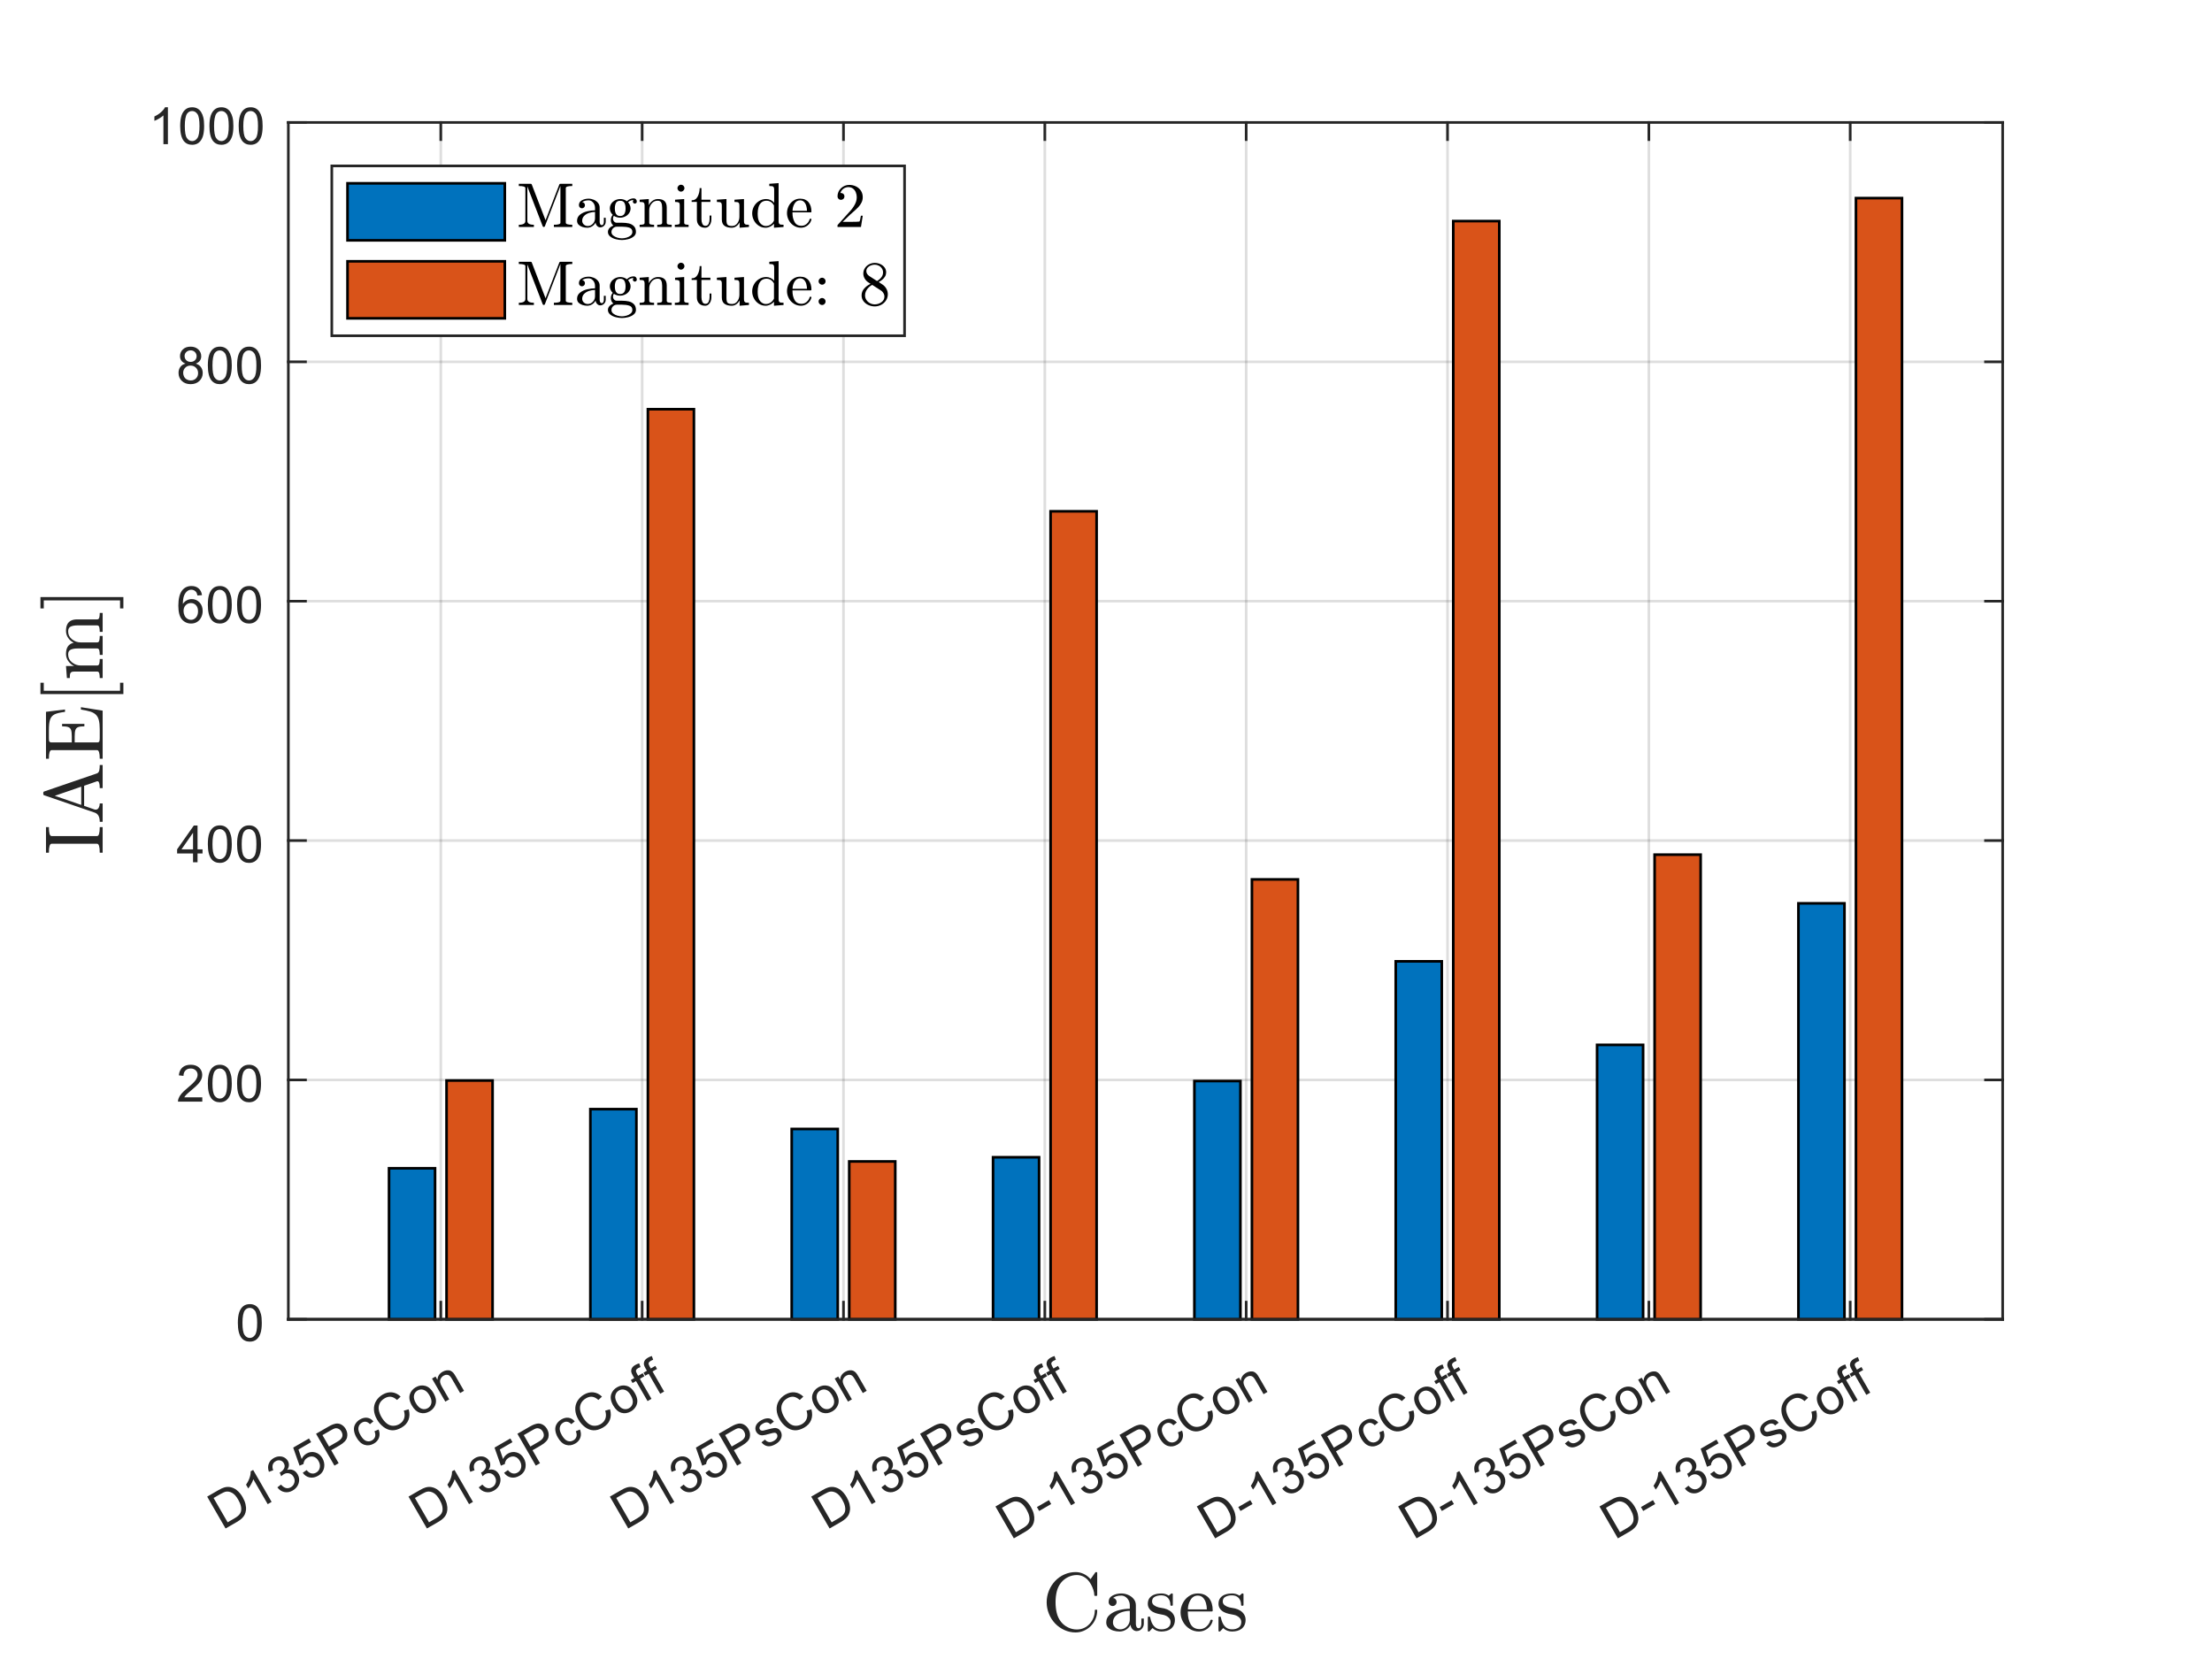 <?xml version="1.0"?>
<!DOCTYPE svg PUBLIC '-//W3C//DTD SVG 1.0//EN'
          'http://www.w3.org/TR/2001/REC-SVG-20010904/DTD/svg10.dtd'>
<svg xmlns:xlink="http://www.w3.org/1999/xlink" style="fill-opacity:1; color-rendering:auto; color-interpolation:auto; text-rendering:auto; stroke:black; stroke-linecap:square; stroke-miterlimit:10; shape-rendering:auto; stroke-opacity:1; fill:black; stroke-dasharray:none; font-weight:normal; stroke-width:1; font-family:'Dialog'; font-style:normal; stroke-linejoin:miter; font-size:12px; stroke-dashoffset:0; image-rendering:auto;" width="560" height="420" xmlns="http://www.w3.org/2000/svg"
><rect width="100%" height="100%" fill="#333333" stroke="none"/><!--Generated by the Batik Graphics2D SVG Generator--><defs id="genericDefs"
  /><g
  ><defs id="defs1"
    ><clipPath clipPathUnits="userSpaceOnUse" id="clipPath1"
      ><path d="M0 0 L560 0 L560 420 L0 420 L0 0 Z"
      /></clipPath
    ></defs
    ><g style="fill:white; stroke:white;"
    ><rect x="0" y="0" width="560" style="clip-path:url(#clipPath1); stroke:none;" height="420"
    /></g
    ><g style="fill:white; text-rendering:optimizeSpeed; color-rendering:optimizeSpeed; image-rendering:optimizeSpeed; shape-rendering:crispEdges; stroke:white; color-interpolation:sRGB;"
    ><rect x="0" width="560" height="420" y="0" style="stroke:none;"
      /><path style="stroke:none;" d="M73 334 L507 334 L507 31 L73 31 Z"
    /></g
    ><g style="stroke-linecap:butt; fill-opacity:0.149; fill:rgb(38,38,38); text-rendering:geometricPrecision; image-rendering:optimizeQuality; color-rendering:optimizeQuality; stroke-linejoin:round; stroke:rgb(38,38,38); color-interpolation:linearRGB; stroke-width:0.667; stroke-opacity:0.149;"
    ><line y2="31" style="fill:none;" x1="111.594" x2="111.594" y1="334"
      /><line y2="31" style="fill:none;" x1="162.567" x2="162.567" y1="334"
      /><line y2="31" style="fill:none;" x1="213.54" x2="213.54" y1="334"
      /><line y2="31" style="fill:none;" x1="264.513" x2="264.513" y1="334"
      /><line y2="31" style="fill:none;" x1="315.487" x2="315.487" y1="334"
      /><line y2="31" style="fill:none;" x1="366.46" x2="366.46" y1="334"
      /><line y2="31" style="fill:none;" x1="417.433" x2="417.433" y1="334"
      /><line y2="31" style="fill:none;" x1="468.406" x2="468.406" y1="334"
      /><line y2="334" style="fill:none;" x1="507" x2="73" y1="334"
      /><line y2="273.4" style="fill:none;" x1="507" x2="73" y1="273.4"
      /><line y2="212.8" style="fill:none;" x1="507" x2="73" y1="212.8"
      /><line y2="152.2" style="fill:none;" x1="507" x2="73" y1="152.2"
      /><line y2="91.6" style="fill:none;" x1="507" x2="73" y1="91.6"
      /><line y2="31" style="fill:none;" x1="507" x2="73" y1="31"
      /><line x1="73" x2="507" y1="334" style="fill-opacity:1; fill:none; stroke-opacity:1;" y2="334"
    /></g
    ><g style="fill:rgb(0,114,189); text-rendering:optimizeSpeed; color-rendering:optimizeSpeed; image-rendering:optimizeSpeed; shape-rendering:crispEdges; stroke:rgb(0,114,189); color-interpolation:sRGB;"
    ><path style="stroke:none;" d="M110.138 334 L110.138 295.761 L98.487 295.761 L98.487 334 ZM161.111 334 L161.111 280.796 L149.46 280.796 L149.46 334 ZM212.084 334 L212.084 285.819 L200.433 285.819 L200.433 334 ZM263.057 334 L263.057 292.979 L251.406 292.979 L251.406 334 ZM314.03 334 L314.03 273.678 L302.379 273.678 L302.379 334 ZM365.003 334 L365.003 243.377 L353.352 243.377 L353.352 334 ZM415.976 334 L415.976 264.524 L404.325 264.524 L404.325 334 ZM466.95 334 L466.95 228.694 L455.299 228.694 L455.299 334 Z"
    /></g
    ><g style="text-rendering:geometricPrecision; stroke-width:0.667; color-interpolation:linearRGB; color-rendering:optimizeQuality; stroke-linecap:butt; image-rendering:optimizeQuality;"
    ><path d="M98.487 334 L98.487 295.761 L110.138 295.761 L110.138 334 Z" style="fill:none; fill-rule:evenodd;"
      /><path d="M149.46 334 L149.46 280.796 L161.111 280.796 L161.111 334 Z" style="fill:none; fill-rule:evenodd;"
      /><path d="M200.433 334 L200.433 285.819 L212.084 285.819 L212.084 334 Z" style="fill:none; fill-rule:evenodd;"
      /><path d="M251.406 334 L251.406 292.979 L263.057 292.979 L263.057 334 Z" style="fill:none; fill-rule:evenodd;"
      /><path d="M302.379 334 L302.379 273.678 L314.03 273.678 L314.03 334 Z" style="fill:none; fill-rule:evenodd;"
      /><path d="M353.352 334 L353.352 243.377 L365.003 243.377 L365.003 334 Z" style="fill:none; fill-rule:evenodd;"
      /><path d="M404.325 334 L404.325 264.524 L415.976 264.524 L415.976 334 Z" style="fill:none; fill-rule:evenodd;"
      /><path d="M455.299 334 L455.299 228.694 L466.95 228.694 L466.95 334 Z" style="fill:none; fill-rule:evenodd;"
    /></g
    ><g style="fill:rgb(217,83,25); text-rendering:optimizeSpeed; color-rendering:optimizeSpeed; image-rendering:optimizeSpeed; shape-rendering:crispEdges; stroke:rgb(217,83,25); color-interpolation:sRGB;"
    ><path style="stroke:none;" d="M124.701 334 L124.701 273.55 L113.05 273.55 L113.05 334 ZM175.674 334 L175.674 103.598 L164.024 103.598 L164.024 334 ZM226.648 334 L226.648 294.038 L214.997 294.038 L214.997 334 ZM277.621 334 L277.621 129.446 L265.97 129.446 L265.97 334 ZM328.594 334 L328.594 222.636 L316.943 222.636 L316.943 334 ZM379.567 334 L379.567 55.972 L367.916 55.972 L367.916 334 ZM430.54 334 L430.54 216.371 L418.889 216.371 L418.889 334 ZM481.513 334 L481.513 50.155 L469.862 50.155 L469.862 334 Z"
    /></g
    ><g style="text-rendering:geometricPrecision; stroke-width:0.667; color-interpolation:linearRGB; color-rendering:optimizeQuality; stroke-linecap:butt; image-rendering:optimizeQuality;"
    ><path d="M113.05 334 L113.05 273.55 L124.701 273.55 L124.701 334 Z" style="fill:none; fill-rule:evenodd;"
      /><path d="M164.024 334 L164.024 103.598 L175.674 103.598 L175.674 334 Z" style="fill:none; fill-rule:evenodd;"
      /><path d="M214.997 334 L214.997 294.038 L226.648 294.038 L226.648 334 Z" style="fill:none; fill-rule:evenodd;"
      /><path d="M265.97 334 L265.97 129.446 L277.621 129.446 L277.621 334 Z" style="fill:none; fill-rule:evenodd;"
      /><path d="M316.943 334 L316.943 222.636 L328.594 222.636 L328.594 334 Z" style="fill:none; fill-rule:evenodd;"
      /><path d="M367.916 334 L367.916 55.972 L379.567 55.972 L379.567 334 Z" style="fill:none; fill-rule:evenodd;"
      /><path d="M418.889 334 L418.889 216.371 L430.54 216.371 L430.54 334 Z" style="fill:none; fill-rule:evenodd;"
      /><path d="M469.862 334 L469.862 50.155 L481.513 50.155 L481.513 334 Z" style="fill:none; fill-rule:evenodd;"
    /></g
    ><g style="fill:rgb(38,38,38); text-rendering:geometricPrecision; image-rendering:optimizeQuality; color-rendering:optimizeQuality; stroke-linejoin:round; stroke:rgb(38,38,38); color-interpolation:linearRGB; stroke-width:0.667;"
    ><line y2="334" style="fill:none;" x1="73" x2="507" y1="334"
      /><line y2="31" style="fill:none;" x1="73" x2="507" y1="31"
      /><line y2="329.66" style="fill:none;" x1="111.594" x2="111.594" y1="334"
      /><line y2="329.66" style="fill:none;" x1="162.567" x2="162.567" y1="334"
      /><line y2="329.66" style="fill:none;" x1="213.54" x2="213.54" y1="334"
      /><line y2="329.66" style="fill:none;" x1="264.513" x2="264.513" y1="334"
      /><line y2="329.66" style="fill:none;" x1="315.487" x2="315.487" y1="334"
      /><line y2="329.66" style="fill:none;" x1="366.46" x2="366.46" y1="334"
      /><line y2="329.66" style="fill:none;" x1="417.433" x2="417.433" y1="334"
      /><line y2="329.66" style="fill:none;" x1="468.406" x2="468.406" y1="334"
      /><line y2="35.34" style="fill:none;" x1="111.594" x2="111.594" y1="31"
      /><line y2="35.34" style="fill:none;" x1="162.567" x2="162.567" y1="31"
      /><line y2="35.34" style="fill:none;" x1="213.54" x2="213.54" y1="31"
      /><line y2="35.34" style="fill:none;" x1="264.513" x2="264.513" y1="31"
      /><line y2="35.34" style="fill:none;" x1="315.487" x2="315.487" y1="31"
      /><line y2="35.34" style="fill:none;" x1="366.46" x2="366.46" y1="31"
      /><line y2="35.34" style="fill:none;" x1="417.433" x2="417.433" y1="31"
      /><line y2="35.34" style="fill:none;" x1="468.406" x2="468.406" y1="31"
    /></g
    ><g transform="translate(111.594,339.333) rotate(-30)" style="font-size:13.333px; fill:rgb(38,38,38); text-rendering:geometricPrecision; color-rendering:optimizeQuality; image-rendering:optimizeQuality; stroke:rgb(38,38,38); color-interpolation:linearRGB;"
    ><path style="stroke:none;" d="M-71 14 L-71 4.688 L-67.797 4.688 Q-66.703 4.688 -66.141 4.828 Q-65.328 5.016 -64.766 5.5 Q-64.031 6.109 -63.664 7.078 Q-63.297 8.047 -63.297 9.297 Q-63.297 10.359 -63.547 11.18 Q-63.797 12 -64.188 12.531 Q-64.578 13.062 -65.039 13.375 Q-65.5 13.688 -66.148 13.844 Q-66.797 14 -67.641 14 L-71 14 ZM-69.766 12.906 L-67.781 12.906 Q-66.859 12.906 -66.336 12.734 Q-65.812 12.562 -65.5 12.25 Q-65.062 11.812 -64.82 11.07 Q-64.578 10.328 -64.578 9.281 Q-64.578 7.812 -65.055 7.031 Q-65.531 6.25 -66.219 5.984 Q-66.719 5.797 -67.812 5.797 L-69.766 5.797 L-69.766 12.906 ZM-57.542 14 L-58.683 14 L-58.683 6.719 Q-59.105 7.109 -59.769 7.508 Q-60.433 7.906 -60.964 8.094 L-60.964 6.984 Q-60.011 6.547 -59.292 5.906 Q-58.574 5.266 -58.277 4.656 L-57.542 4.656 L-57.542 14 ZM-54.435 11.547 L-53.295 11.391 Q-53.092 12.359 -52.623 12.789 Q-52.154 13.219 -51.467 13.219 Q-50.67 13.219 -50.115 12.664 Q-49.56 12.109 -49.56 11.281 Q-49.56 10.484 -50.068 9.977 Q-50.576 9.469 -51.373 9.469 Q-51.701 9.469 -52.185 9.594 L-52.06 8.594 Q-51.935 8.609 -51.873 8.609 Q-51.139 8.609 -50.553 8.227 Q-49.967 7.844 -49.967 7.047 Q-49.967 6.422 -50.396 6.008 Q-50.826 5.594 -51.498 5.594 Q-52.17 5.594 -52.607 6.016 Q-53.045 6.438 -53.185 7.266 L-54.326 7.062 Q-54.107 5.922 -53.365 5.289 Q-52.623 4.656 -51.529 4.656 Q-50.764 4.656 -50.123 4.984 Q-49.482 5.312 -49.139 5.875 Q-48.795 6.438 -48.795 7.078 Q-48.795 7.672 -49.123 8.172 Q-49.451 8.672 -50.076 8.953 Q-49.264 9.156 -48.803 9.75 Q-48.342 10.344 -48.342 11.25 Q-48.342 12.469 -49.232 13.32 Q-50.123 14.172 -51.482 14.172 Q-52.701 14.172 -53.514 13.438 Q-54.326 12.703 -54.435 11.547 ZM-47.032 11.562 L-45.844 11.453 Q-45.704 12.344 -45.219 12.781 Q-44.735 13.219 -44.047 13.219 Q-43.219 13.219 -42.649 12.594 Q-42.079 11.969 -42.079 10.953 Q-42.079 9.969 -42.626 9.406 Q-43.172 8.844 -44.063 8.844 Q-44.626 8.844 -45.071 9.094 Q-45.516 9.344 -45.766 9.734 L-46.829 9.594 L-45.938 4.828 L-41.313 4.828 L-41.313 5.906 L-45.016 5.906 L-45.516 8.406 Q-44.688 7.828 -43.766 7.828 Q-42.547 7.828 -41.711 8.672 Q-40.876 9.516 -40.876 10.844 Q-40.876 12.109 -41.61 13.031 Q-42.501 14.156 -44.047 14.156 Q-45.313 14.156 -46.118 13.445 Q-46.922 12.734 -47.032 11.562 ZM-39.175 14 L-39.175 4.688 L-35.659 4.688 Q-34.737 4.688 -34.253 4.781 Q-33.565 4.891 -33.097 5.211 Q-32.628 5.531 -32.347 6.109 Q-32.065 6.688 -32.065 7.391 Q-32.065 8.578 -32.823 9.398 Q-33.581 10.219 -35.55 10.219 L-37.94 10.219 L-37.94 14 L-39.175 14 ZM-37.94 9.125 L-35.534 9.125 Q-34.347 9.125 -33.839 8.68 Q-33.331 8.234 -33.331 7.422 Q-33.331 6.844 -33.628 6.43 Q-33.925 6.016 -34.409 5.875 Q-34.722 5.797 -35.565 5.797 L-37.94 5.797 L-37.94 9.125 ZM-26.046 11.531 L-24.921 11.672 Q-25.092 12.844 -25.858 13.5 Q-26.624 14.156 -27.717 14.156 Q-29.108 14.156 -29.944 13.25 Q-30.78 12.344 -30.78 10.656 Q-30.78 9.562 -30.421 8.742 Q-30.061 7.922 -29.327 7.516 Q-28.592 7.109 -27.717 7.109 Q-26.624 7.109 -25.921 7.664 Q-25.217 8.219 -25.03 9.234 L-26.139 9.406 Q-26.296 8.734 -26.694 8.391 Q-27.092 8.047 -27.671 8.047 Q-28.53 8.047 -29.069 8.664 Q-29.608 9.281 -29.608 10.625 Q-29.608 11.984 -29.092 12.602 Q-28.577 13.219 -27.733 13.219 Q-27.061 13.219 -26.608 12.805 Q-26.155 12.391 -26.046 11.531 ZM-16.999 10.734 L-15.764 11.047 Q-16.155 12.562 -17.163 13.359 Q-18.171 14.156 -19.624 14.156 Q-21.124 14.156 -22.069 13.547 Q-23.014 12.938 -23.506 11.773 Q-23.999 10.609 -23.999 9.281 Q-23.999 7.828 -23.436 6.742 Q-22.874 5.656 -21.85 5.094 Q-20.827 4.531 -19.592 4.531 Q-18.202 4.531 -17.249 5.242 Q-16.296 5.953 -15.921 7.25 L-17.139 7.531 Q-17.467 6.516 -18.077 6.055 Q-18.686 5.594 -19.624 5.594 Q-20.702 5.594 -21.421 6.109 Q-22.139 6.625 -22.428 7.484 Q-22.717 8.344 -22.717 9.266 Q-22.717 10.453 -22.374 11.344 Q-22.03 12.234 -21.303 12.672 Q-20.577 13.109 -19.717 13.109 Q-18.686 13.109 -17.967 12.508 Q-17.249 11.906 -16.999 10.734 ZM-14.588 10.625 Q-14.588 8.75 -13.557 7.859 Q-12.682 7.109 -11.432 7.109 Q-10.041 7.109 -9.158 8.016 Q-8.275 8.922 -8.275 10.531 Q-8.275 11.828 -8.666 12.578 Q-9.057 13.328 -9.807 13.742 Q-10.557 14.156 -11.432 14.156 Q-12.854 14.156 -13.721 13.25 Q-14.588 12.344 -14.588 10.625 ZM-13.416 10.625 Q-13.416 11.922 -12.854 12.57 Q-12.291 13.219 -11.432 13.219 Q-10.588 13.219 -10.018 12.57 Q-9.447 11.922 -9.447 10.594 Q-9.447 9.344 -10.018 8.695 Q-10.588 8.047 -11.432 8.047 Q-12.291 8.047 -12.854 8.688 Q-13.416 9.328 -13.416 10.625 ZM-6.762 14 L-6.762 7.266 L-5.731 7.266 L-5.731 8.219 Q-4.997 7.109 -3.59 7.109 Q-2.981 7.109 -2.473 7.328 Q-1.965 7.547 -1.708 7.898 Q-1.45 8.25 -1.356 8.75 Q-1.294 9.062 -1.294 9.859 L-1.294 14 L-2.434 14 L-2.434 9.906 Q-2.434 9.203 -2.567 8.859 Q-2.7 8.516 -3.036 8.305 Q-3.372 8.094 -3.825 8.094 Q-4.559 8.094 -5.09 8.555 Q-5.622 9.016 -5.622 10.312 L-5.622 14 L-6.762 14 Z"
    /></g
    ><g transform="translate(162.567,339.333) rotate(-30)" style="font-size:13.333px; fill:rgb(38,38,38); text-rendering:geometricPrecision; color-rendering:optimizeQuality; image-rendering:optimizeQuality; stroke:rgb(38,38,38); color-interpolation:linearRGB;"
    ><path style="stroke:none;" d="M-71 14 L-71 4.688 L-67.797 4.688 Q-66.703 4.688 -66.141 4.828 Q-65.328 5.016 -64.766 5.5 Q-64.031 6.109 -63.664 7.078 Q-63.297 8.047 -63.297 9.297 Q-63.297 10.359 -63.547 11.18 Q-63.797 12 -64.188 12.531 Q-64.578 13.062 -65.039 13.375 Q-65.5 13.688 -66.148 13.844 Q-66.797 14 -67.641 14 L-71 14 ZM-69.766 12.906 L-67.781 12.906 Q-66.859 12.906 -66.336 12.734 Q-65.812 12.562 -65.5 12.25 Q-65.062 11.812 -64.82 11.07 Q-64.578 10.328 -64.578 9.281 Q-64.578 7.812 -65.055 7.031 Q-65.531 6.25 -66.219 5.984 Q-66.719 5.797 -67.812 5.797 L-69.766 5.797 L-69.766 12.906 ZM-57.542 14 L-58.683 14 L-58.683 6.719 Q-59.105 7.109 -59.769 7.508 Q-60.433 7.906 -60.964 8.094 L-60.964 6.984 Q-60.011 6.547 -59.292 5.906 Q-58.574 5.266 -58.277 4.656 L-57.542 4.656 L-57.542 14 ZM-54.435 11.547 L-53.295 11.391 Q-53.092 12.359 -52.623 12.789 Q-52.154 13.219 -51.467 13.219 Q-50.67 13.219 -50.115 12.664 Q-49.56 12.109 -49.56 11.281 Q-49.56 10.484 -50.068 9.977 Q-50.576 9.469 -51.373 9.469 Q-51.701 9.469 -52.185 9.594 L-52.06 8.594 Q-51.935 8.609 -51.873 8.609 Q-51.139 8.609 -50.553 8.227 Q-49.967 7.844 -49.967 7.047 Q-49.967 6.422 -50.396 6.008 Q-50.826 5.594 -51.498 5.594 Q-52.17 5.594 -52.607 6.016 Q-53.045 6.438 -53.185 7.266 L-54.326 7.062 Q-54.107 5.922 -53.365 5.289 Q-52.623 4.656 -51.529 4.656 Q-50.764 4.656 -50.123 4.984 Q-49.482 5.312 -49.139 5.875 Q-48.795 6.438 -48.795 7.078 Q-48.795 7.672 -49.123 8.172 Q-49.451 8.672 -50.076 8.953 Q-49.264 9.156 -48.803 9.75 Q-48.342 10.344 -48.342 11.25 Q-48.342 12.469 -49.232 13.32 Q-50.123 14.172 -51.482 14.172 Q-52.701 14.172 -53.514 13.438 Q-54.326 12.703 -54.435 11.547 ZM-47.032 11.562 L-45.844 11.453 Q-45.704 12.344 -45.219 12.781 Q-44.735 13.219 -44.047 13.219 Q-43.219 13.219 -42.649 12.594 Q-42.079 11.969 -42.079 10.953 Q-42.079 9.969 -42.626 9.406 Q-43.172 8.844 -44.063 8.844 Q-44.626 8.844 -45.071 9.094 Q-45.516 9.344 -45.766 9.734 L-46.829 9.594 L-45.938 4.828 L-41.313 4.828 L-41.313 5.906 L-45.016 5.906 L-45.516 8.406 Q-44.688 7.828 -43.766 7.828 Q-42.547 7.828 -41.711 8.672 Q-40.876 9.516 -40.876 10.844 Q-40.876 12.109 -41.61 13.031 Q-42.501 14.156 -44.047 14.156 Q-45.313 14.156 -46.118 13.445 Q-46.922 12.734 -47.032 11.562 ZM-39.175 14 L-39.175 4.688 L-35.659 4.688 Q-34.737 4.688 -34.253 4.781 Q-33.565 4.891 -33.097 5.211 Q-32.628 5.531 -32.347 6.109 Q-32.065 6.688 -32.065 7.391 Q-32.065 8.578 -32.823 9.398 Q-33.581 10.219 -35.55 10.219 L-37.94 10.219 L-37.94 14 L-39.175 14 ZM-37.94 9.125 L-35.534 9.125 Q-34.347 9.125 -33.839 8.68 Q-33.331 8.234 -33.331 7.422 Q-33.331 6.844 -33.628 6.43 Q-33.925 6.016 -34.409 5.875 Q-34.722 5.797 -35.565 5.797 L-37.94 5.797 L-37.94 9.125 ZM-26.046 11.531 L-24.921 11.672 Q-25.092 12.844 -25.858 13.5 Q-26.624 14.156 -27.717 14.156 Q-29.108 14.156 -29.944 13.25 Q-30.78 12.344 -30.78 10.656 Q-30.78 9.562 -30.421 8.742 Q-30.061 7.922 -29.327 7.516 Q-28.592 7.109 -27.717 7.109 Q-26.624 7.109 -25.921 7.664 Q-25.217 8.219 -25.03 9.234 L-26.139 9.406 Q-26.296 8.734 -26.694 8.391 Q-27.092 8.047 -27.671 8.047 Q-28.53 8.047 -29.069 8.664 Q-29.608 9.281 -29.608 10.625 Q-29.608 11.984 -29.092 12.602 Q-28.577 13.219 -27.733 13.219 Q-27.061 13.219 -26.608 12.805 Q-26.155 12.391 -26.046 11.531 ZM-16.999 10.734 L-15.764 11.047 Q-16.155 12.562 -17.163 13.359 Q-18.171 14.156 -19.624 14.156 Q-21.124 14.156 -22.069 13.547 Q-23.014 12.938 -23.506 11.773 Q-23.999 10.609 -23.999 9.281 Q-23.999 7.828 -23.436 6.742 Q-22.874 5.656 -21.85 5.094 Q-20.827 4.531 -19.592 4.531 Q-18.202 4.531 -17.249 5.242 Q-16.296 5.953 -15.921 7.25 L-17.139 7.531 Q-17.467 6.516 -18.077 6.055 Q-18.686 5.594 -19.624 5.594 Q-20.702 5.594 -21.421 6.109 Q-22.139 6.625 -22.428 7.484 Q-22.717 8.344 -22.717 9.266 Q-22.717 10.453 -22.374 11.344 Q-22.03 12.234 -21.303 12.672 Q-20.577 13.109 -19.717 13.109 Q-18.686 13.109 -17.967 12.508 Q-17.249 11.906 -16.999 10.734 ZM-14.588 10.625 Q-14.588 8.75 -13.557 7.859 Q-12.682 7.109 -11.432 7.109 Q-10.041 7.109 -9.158 8.016 Q-8.275 8.922 -8.275 10.531 Q-8.275 11.828 -8.666 12.578 Q-9.057 13.328 -9.807 13.742 Q-10.557 14.156 -11.432 14.156 Q-12.854 14.156 -13.721 13.25 Q-14.588 12.344 -14.588 10.625 ZM-13.416 10.625 Q-13.416 11.922 -12.854 12.57 Q-12.291 13.219 -11.432 13.219 Q-10.588 13.219 -10.018 12.57 Q-9.447 11.922 -9.447 10.594 Q-9.447 9.344 -10.018 8.695 Q-10.588 8.047 -11.432 8.047 Q-12.291 8.047 -12.854 8.688 Q-13.416 9.328 -13.416 10.625 ZM-6.497 14 L-6.497 8.141 L-7.497 8.141 L-7.497 7.266 L-6.497 7.266 L-6.497 6.547 Q-6.497 5.859 -6.372 5.531 Q-6.2 5.094 -5.786 4.812 Q-5.372 4.531 -4.622 4.531 Q-4.137 4.531 -3.559 4.656 L-3.731 5.641 Q-4.09 5.578 -4.403 5.578 Q-4.918 5.578 -5.137 5.805 Q-5.356 6.031 -5.356 6.641 L-5.356 7.266 L-4.043 7.266 L-4.043 8.141 L-5.356 8.141 L-5.356 14 L-6.497 14 ZM-2.798 14 L-2.798 8.141 L-3.798 8.141 L-3.798 7.266 L-2.798 7.266 L-2.798 6.547 Q-2.798 5.859 -2.673 5.531 Q-2.501 5.094 -2.087 4.812 Q-1.673 4.531 -0.923 4.531 Q-0.439 4.531 0.14 4.656 L-0.032 5.641 Q-0.392 5.578 -0.704 5.578 Q-1.22 5.578 -1.439 5.805 Q-1.657 6.031 -1.657 6.641 L-1.657 7.266 L-0.345 7.266 L-0.345 8.141 L-1.657 8.141 L-1.657 14 L-2.798 14 Z"
    /></g
    ><g transform="translate(213.54,339.333) rotate(-30)" style="font-size:13.333px; fill:rgb(38,38,38); text-rendering:geometricPrecision; color-rendering:optimizeQuality; image-rendering:optimizeQuality; stroke:rgb(38,38,38); color-interpolation:linearRGB;"
    ><path style="stroke:none;" d="M-71 14 L-71 4.688 L-67.797 4.688 Q-66.703 4.688 -66.141 4.828 Q-65.328 5.016 -64.766 5.5 Q-64.031 6.109 -63.664 7.078 Q-63.297 8.047 -63.297 9.297 Q-63.297 10.359 -63.547 11.18 Q-63.797 12 -64.188 12.531 Q-64.578 13.062 -65.039 13.375 Q-65.5 13.688 -66.148 13.844 Q-66.797 14 -67.641 14 L-71 14 ZM-69.766 12.906 L-67.781 12.906 Q-66.859 12.906 -66.336 12.734 Q-65.812 12.562 -65.5 12.25 Q-65.062 11.812 -64.82 11.07 Q-64.578 10.328 -64.578 9.281 Q-64.578 7.812 -65.055 7.031 Q-65.531 6.25 -66.219 5.984 Q-66.719 5.797 -67.812 5.797 L-69.766 5.797 L-69.766 12.906 ZM-57.542 14 L-58.683 14 L-58.683 6.719 Q-59.105 7.109 -59.769 7.508 Q-60.433 7.906 -60.964 8.094 L-60.964 6.984 Q-60.011 6.547 -59.292 5.906 Q-58.574 5.266 -58.277 4.656 L-57.542 4.656 L-57.542 14 ZM-54.435 11.547 L-53.295 11.391 Q-53.092 12.359 -52.623 12.789 Q-52.154 13.219 -51.467 13.219 Q-50.67 13.219 -50.115 12.664 Q-49.56 12.109 -49.56 11.281 Q-49.56 10.484 -50.068 9.977 Q-50.576 9.469 -51.373 9.469 Q-51.701 9.469 -52.185 9.594 L-52.06 8.594 Q-51.935 8.609 -51.873 8.609 Q-51.139 8.609 -50.553 8.227 Q-49.967 7.844 -49.967 7.047 Q-49.967 6.422 -50.396 6.008 Q-50.826 5.594 -51.498 5.594 Q-52.17 5.594 -52.607 6.016 Q-53.045 6.438 -53.185 7.266 L-54.326 7.062 Q-54.107 5.922 -53.365 5.289 Q-52.623 4.656 -51.529 4.656 Q-50.764 4.656 -50.123 4.984 Q-49.482 5.312 -49.139 5.875 Q-48.795 6.438 -48.795 7.078 Q-48.795 7.672 -49.123 8.172 Q-49.451 8.672 -50.076 8.953 Q-49.264 9.156 -48.803 9.75 Q-48.342 10.344 -48.342 11.25 Q-48.342 12.469 -49.232 13.32 Q-50.123 14.172 -51.482 14.172 Q-52.701 14.172 -53.514 13.438 Q-54.326 12.703 -54.435 11.547 ZM-47.032 11.562 L-45.844 11.453 Q-45.704 12.344 -45.219 12.781 Q-44.735 13.219 -44.047 13.219 Q-43.219 13.219 -42.649 12.594 Q-42.079 11.969 -42.079 10.953 Q-42.079 9.969 -42.626 9.406 Q-43.172 8.844 -44.063 8.844 Q-44.626 8.844 -45.071 9.094 Q-45.516 9.344 -45.766 9.734 L-46.829 9.594 L-45.938 4.828 L-41.313 4.828 L-41.313 5.906 L-45.016 5.906 L-45.516 8.406 Q-44.688 7.828 -43.766 7.828 Q-42.547 7.828 -41.711 8.672 Q-40.876 9.516 -40.876 10.844 Q-40.876 12.109 -41.61 13.031 Q-42.501 14.156 -44.047 14.156 Q-45.313 14.156 -46.118 13.445 Q-46.922 12.734 -47.032 11.562 ZM-39.175 14 L-39.175 4.688 L-35.659 4.688 Q-34.737 4.688 -34.253 4.781 Q-33.565 4.891 -33.097 5.211 Q-32.628 5.531 -32.347 6.109 Q-32.065 6.688 -32.065 7.391 Q-32.065 8.578 -32.823 9.398 Q-33.581 10.219 -35.55 10.219 L-37.94 10.219 L-37.94 14 L-39.175 14 ZM-37.94 9.125 L-35.534 9.125 Q-34.347 9.125 -33.839 8.68 Q-33.331 8.234 -33.331 7.422 Q-33.331 6.844 -33.628 6.43 Q-33.925 6.016 -34.409 5.875 Q-34.722 5.797 -35.565 5.797 L-37.94 5.797 L-37.94 9.125 ZM-30.889 11.984 L-29.764 11.812 Q-29.671 12.484 -29.233 12.852 Q-28.796 13.219 -28.014 13.219 Q-27.233 13.219 -26.85 12.898 Q-26.467 12.578 -26.467 12.141 Q-26.467 11.75 -26.811 11.531 Q-27.046 11.375 -27.983 11.141 Q-29.233 10.828 -29.717 10.594 Q-30.202 10.359 -30.452 9.953 Q-30.702 9.547 -30.702 9.047 Q-30.702 8.594 -30.499 8.211 Q-30.296 7.828 -29.936 7.578 Q-29.671 7.375 -29.209 7.242 Q-28.749 7.109 -28.217 7.109 Q-27.436 7.109 -26.834 7.336 Q-26.233 7.562 -25.944 7.953 Q-25.655 8.344 -25.546 9 L-26.671 9.156 Q-26.749 8.625 -27.108 8.336 Q-27.467 8.047 -28.139 8.047 Q-28.921 8.047 -29.264 8.305 Q-29.608 8.562 -29.608 8.922 Q-29.608 9.141 -29.467 9.312 Q-29.327 9.5 -29.03 9.625 Q-28.858 9.688 -28.014 9.906 Q-26.796 10.234 -26.319 10.438 Q-25.842 10.641 -25.569 11.039 Q-25.296 11.438 -25.296 12.016 Q-25.296 12.594 -25.631 13.094 Q-25.967 13.594 -26.592 13.875 Q-27.217 14.156 -28.014 14.156 Q-29.327 14.156 -30.014 13.609 Q-30.702 13.062 -30.889 11.984 ZM-16.999 10.734 L-15.764 11.047 Q-16.155 12.562 -17.163 13.359 Q-18.171 14.156 -19.624 14.156 Q-21.124 14.156 -22.069 13.547 Q-23.014 12.938 -23.506 11.773 Q-23.999 10.609 -23.999 9.281 Q-23.999 7.828 -23.436 6.742 Q-22.874 5.656 -21.85 5.094 Q-20.827 4.531 -19.592 4.531 Q-18.202 4.531 -17.249 5.242 Q-16.296 5.953 -15.921 7.25 L-17.139 7.531 Q-17.467 6.516 -18.077 6.055 Q-18.686 5.594 -19.624 5.594 Q-20.702 5.594 -21.421 6.109 Q-22.139 6.625 -22.428 7.484 Q-22.717 8.344 -22.717 9.266 Q-22.717 10.453 -22.374 11.344 Q-22.03 12.234 -21.303 12.672 Q-20.577 13.109 -19.717 13.109 Q-18.686 13.109 -17.967 12.508 Q-17.249 11.906 -16.999 10.734 ZM-14.588 10.625 Q-14.588 8.75 -13.557 7.859 Q-12.682 7.109 -11.432 7.109 Q-10.041 7.109 -9.158 8.016 Q-8.275 8.922 -8.275 10.531 Q-8.275 11.828 -8.666 12.578 Q-9.057 13.328 -9.807 13.742 Q-10.557 14.156 -11.432 14.156 Q-12.854 14.156 -13.721 13.25 Q-14.588 12.344 -14.588 10.625 ZM-13.416 10.625 Q-13.416 11.922 -12.854 12.57 Q-12.291 13.219 -11.432 13.219 Q-10.588 13.219 -10.018 12.57 Q-9.447 11.922 -9.447 10.594 Q-9.447 9.344 -10.018 8.695 Q-10.588 8.047 -11.432 8.047 Q-12.291 8.047 -12.854 8.688 Q-13.416 9.328 -13.416 10.625 ZM-6.762 14 L-6.762 7.266 L-5.731 7.266 L-5.731 8.219 Q-4.997 7.109 -3.59 7.109 Q-2.981 7.109 -2.473 7.328 Q-1.965 7.547 -1.708 7.898 Q-1.45 8.25 -1.356 8.75 Q-1.294 9.062 -1.294 9.859 L-1.294 14 L-2.434 14 L-2.434 9.906 Q-2.434 9.203 -2.567 8.859 Q-2.7 8.516 -3.036 8.305 Q-3.372 8.094 -3.825 8.094 Q-4.559 8.094 -5.09 8.555 Q-5.622 9.016 -5.622 10.312 L-5.622 14 L-6.762 14 Z"
    /></g
    ><g transform="translate(264.513,339.333) rotate(-30)" style="font-size:13.333px; fill:rgb(38,38,38); text-rendering:geometricPrecision; color-rendering:optimizeQuality; image-rendering:optimizeQuality; stroke:rgb(38,38,38); color-interpolation:linearRGB;"
    ><path style="stroke:none;" d="M-71 14 L-71 4.688 L-67.797 4.688 Q-66.703 4.688 -66.141 4.828 Q-65.328 5.016 -64.766 5.5 Q-64.031 6.109 -63.664 7.078 Q-63.297 8.047 -63.297 9.297 Q-63.297 10.359 -63.547 11.18 Q-63.797 12 -64.188 12.531 Q-64.578 13.062 -65.039 13.375 Q-65.5 13.688 -66.148 13.844 Q-66.797 14 -67.641 14 L-71 14 ZM-69.766 12.906 L-67.781 12.906 Q-66.859 12.906 -66.336 12.734 Q-65.812 12.562 -65.5 12.25 Q-65.062 11.812 -64.82 11.07 Q-64.578 10.328 -64.578 9.281 Q-64.578 7.812 -65.055 7.031 Q-65.531 6.25 -66.219 5.984 Q-66.719 5.797 -67.812 5.797 L-69.766 5.797 L-69.766 12.906 ZM-57.542 14 L-58.683 14 L-58.683 6.719 Q-59.105 7.109 -59.769 7.508 Q-60.433 7.906 -60.964 8.094 L-60.964 6.984 Q-60.011 6.547 -59.292 5.906 Q-58.574 5.266 -58.277 4.656 L-57.542 4.656 L-57.542 14 ZM-54.435 11.547 L-53.295 11.391 Q-53.092 12.359 -52.623 12.789 Q-52.154 13.219 -51.467 13.219 Q-50.67 13.219 -50.115 12.664 Q-49.56 12.109 -49.56 11.281 Q-49.56 10.484 -50.068 9.977 Q-50.576 9.469 -51.373 9.469 Q-51.701 9.469 -52.185 9.594 L-52.06 8.594 Q-51.935 8.609 -51.873 8.609 Q-51.139 8.609 -50.553 8.227 Q-49.967 7.844 -49.967 7.047 Q-49.967 6.422 -50.396 6.008 Q-50.826 5.594 -51.498 5.594 Q-52.17 5.594 -52.607 6.016 Q-53.045 6.438 -53.185 7.266 L-54.326 7.062 Q-54.107 5.922 -53.365 5.289 Q-52.623 4.656 -51.529 4.656 Q-50.764 4.656 -50.123 4.984 Q-49.482 5.312 -49.139 5.875 Q-48.795 6.438 -48.795 7.078 Q-48.795 7.672 -49.123 8.172 Q-49.451 8.672 -50.076 8.953 Q-49.264 9.156 -48.803 9.75 Q-48.342 10.344 -48.342 11.25 Q-48.342 12.469 -49.232 13.32 Q-50.123 14.172 -51.482 14.172 Q-52.701 14.172 -53.514 13.438 Q-54.326 12.703 -54.435 11.547 ZM-47.032 11.562 L-45.844 11.453 Q-45.704 12.344 -45.219 12.781 Q-44.735 13.219 -44.047 13.219 Q-43.219 13.219 -42.649 12.594 Q-42.079 11.969 -42.079 10.953 Q-42.079 9.969 -42.626 9.406 Q-43.172 8.844 -44.063 8.844 Q-44.626 8.844 -45.071 9.094 Q-45.516 9.344 -45.766 9.734 L-46.829 9.594 L-45.938 4.828 L-41.313 4.828 L-41.313 5.906 L-45.016 5.906 L-45.516 8.406 Q-44.688 7.828 -43.766 7.828 Q-42.547 7.828 -41.711 8.672 Q-40.876 9.516 -40.876 10.844 Q-40.876 12.109 -41.61 13.031 Q-42.501 14.156 -44.047 14.156 Q-45.313 14.156 -46.118 13.445 Q-46.922 12.734 -47.032 11.562 ZM-39.175 14 L-39.175 4.688 L-35.659 4.688 Q-34.737 4.688 -34.253 4.781 Q-33.565 4.891 -33.097 5.211 Q-32.628 5.531 -32.347 6.109 Q-32.065 6.688 -32.065 7.391 Q-32.065 8.578 -32.823 9.398 Q-33.581 10.219 -35.55 10.219 L-37.94 10.219 L-37.94 14 L-39.175 14 ZM-37.94 9.125 L-35.534 9.125 Q-34.347 9.125 -33.839 8.68 Q-33.331 8.234 -33.331 7.422 Q-33.331 6.844 -33.628 6.43 Q-33.925 6.016 -34.409 5.875 Q-34.722 5.797 -35.565 5.797 L-37.94 5.797 L-37.94 9.125 ZM-30.889 11.984 L-29.764 11.812 Q-29.671 12.484 -29.233 12.852 Q-28.796 13.219 -28.014 13.219 Q-27.233 13.219 -26.85 12.898 Q-26.467 12.578 -26.467 12.141 Q-26.467 11.75 -26.811 11.531 Q-27.046 11.375 -27.983 11.141 Q-29.233 10.828 -29.717 10.594 Q-30.202 10.359 -30.452 9.953 Q-30.702 9.547 -30.702 9.047 Q-30.702 8.594 -30.499 8.211 Q-30.296 7.828 -29.936 7.578 Q-29.671 7.375 -29.209 7.242 Q-28.749 7.109 -28.217 7.109 Q-27.436 7.109 -26.834 7.336 Q-26.233 7.562 -25.944 7.953 Q-25.655 8.344 -25.546 9 L-26.671 9.156 Q-26.749 8.625 -27.108 8.336 Q-27.467 8.047 -28.139 8.047 Q-28.921 8.047 -29.264 8.305 Q-29.608 8.562 -29.608 8.922 Q-29.608 9.141 -29.467 9.312 Q-29.327 9.5 -29.03 9.625 Q-28.858 9.688 -28.014 9.906 Q-26.796 10.234 -26.319 10.438 Q-25.842 10.641 -25.569 11.039 Q-25.296 11.438 -25.296 12.016 Q-25.296 12.594 -25.631 13.094 Q-25.967 13.594 -26.592 13.875 Q-27.217 14.156 -28.014 14.156 Q-29.327 14.156 -30.014 13.609 Q-30.702 13.062 -30.889 11.984 ZM-16.999 10.734 L-15.764 11.047 Q-16.155 12.562 -17.163 13.359 Q-18.171 14.156 -19.624 14.156 Q-21.124 14.156 -22.069 13.547 Q-23.014 12.938 -23.506 11.773 Q-23.999 10.609 -23.999 9.281 Q-23.999 7.828 -23.436 6.742 Q-22.874 5.656 -21.85 5.094 Q-20.827 4.531 -19.592 4.531 Q-18.202 4.531 -17.249 5.242 Q-16.296 5.953 -15.921 7.25 L-17.139 7.531 Q-17.467 6.516 -18.077 6.055 Q-18.686 5.594 -19.624 5.594 Q-20.702 5.594 -21.421 6.109 Q-22.139 6.625 -22.428 7.484 Q-22.717 8.344 -22.717 9.266 Q-22.717 10.453 -22.374 11.344 Q-22.03 12.234 -21.303 12.672 Q-20.577 13.109 -19.717 13.109 Q-18.686 13.109 -17.967 12.508 Q-17.249 11.906 -16.999 10.734 ZM-14.588 10.625 Q-14.588 8.75 -13.557 7.859 Q-12.682 7.109 -11.432 7.109 Q-10.041 7.109 -9.158 8.016 Q-8.275 8.922 -8.275 10.531 Q-8.275 11.828 -8.666 12.578 Q-9.057 13.328 -9.807 13.742 Q-10.557 14.156 -11.432 14.156 Q-12.854 14.156 -13.721 13.25 Q-14.588 12.344 -14.588 10.625 ZM-13.416 10.625 Q-13.416 11.922 -12.854 12.57 Q-12.291 13.219 -11.432 13.219 Q-10.588 13.219 -10.018 12.57 Q-9.447 11.922 -9.447 10.594 Q-9.447 9.344 -10.018 8.695 Q-10.588 8.047 -11.432 8.047 Q-12.291 8.047 -12.854 8.688 Q-13.416 9.328 -13.416 10.625 ZM-6.497 14 L-6.497 8.141 L-7.497 8.141 L-7.497 7.266 L-6.497 7.266 L-6.497 6.547 Q-6.497 5.859 -6.372 5.531 Q-6.2 5.094 -5.786 4.812 Q-5.372 4.531 -4.622 4.531 Q-4.137 4.531 -3.559 4.656 L-3.731 5.641 Q-4.09 5.578 -4.403 5.578 Q-4.918 5.578 -5.137 5.805 Q-5.356 6.031 -5.356 6.641 L-5.356 7.266 L-4.043 7.266 L-4.043 8.141 L-5.356 8.141 L-5.356 14 L-6.497 14 ZM-2.798 14 L-2.798 8.141 L-3.798 8.141 L-3.798 7.266 L-2.798 7.266 L-2.798 6.547 Q-2.798 5.859 -2.673 5.531 Q-2.501 5.094 -2.087 4.812 Q-1.673 4.531 -0.923 4.531 Q-0.439 4.531 0.14 4.656 L-0.032 5.641 Q-0.392 5.578 -0.704 5.578 Q-1.22 5.578 -1.439 5.805 Q-1.657 6.031 -1.657 6.641 L-1.657 7.266 L-0.345 7.266 L-0.345 8.141 L-1.657 8.141 L-1.657 14 L-2.798 14 Z"
    /></g
    ><g transform="translate(315.487,339.333) rotate(-30)" style="font-size:13.333px; fill:rgb(38,38,38); text-rendering:geometricPrecision; color-rendering:optimizeQuality; image-rendering:optimizeQuality; stroke:rgb(38,38,38); color-interpolation:linearRGB;"
    ><path style="stroke:none;" d="M-76 14 L-76 4.688 L-72.797 4.688 Q-71.703 4.688 -71.141 4.828 Q-70.328 5.016 -69.766 5.5 Q-69.031 6.109 -68.664 7.078 Q-68.297 8.047 -68.297 9.297 Q-68.297 10.359 -68.547 11.18 Q-68.797 12 -69.188 12.531 Q-69.578 13.062 -70.039 13.375 Q-70.5 13.688 -71.148 13.844 Q-71.797 14 -72.641 14 L-76 14 ZM-74.766 12.906 L-72.781 12.906 Q-71.859 12.906 -71.336 12.734 Q-70.812 12.562 -70.5 12.25 Q-70.062 11.812 -69.82 11.07 Q-69.578 10.328 -69.578 9.281 Q-69.578 7.812 -70.055 7.031 Q-70.531 6.25 -71.219 5.984 Q-71.719 5.797 -72.812 5.797 L-74.766 5.797 L-74.766 12.906 ZM-66.98 11.203 L-66.98 10.062 L-63.464 10.062 L-63.464 11.203 L-66.98 11.203 ZM-58.109 14 L-59.25 14 L-59.25 6.719 Q-59.672 7.109 -60.336 7.508 Q-61 7.906 -61.531 8.094 L-61.531 6.984 Q-60.578 6.547 -59.859 5.906 Q-59.141 5.266 -58.844 4.656 L-58.109 4.656 L-58.109 14 ZM-55.002 11.547 L-53.862 11.391 Q-53.659 12.359 -53.19 12.789 Q-52.721 13.219 -52.034 13.219 Q-51.237 13.219 -50.682 12.664 Q-50.127 12.109 -50.127 11.281 Q-50.127 10.484 -50.635 9.977 Q-51.143 9.469 -51.94 9.469 Q-52.268 9.469 -52.752 9.594 L-52.627 8.594 Q-52.502 8.609 -52.44 8.609 Q-51.705 8.609 -51.12 8.227 Q-50.534 7.844 -50.534 7.047 Q-50.534 6.422 -50.963 6.008 Q-51.393 5.594 -52.065 5.594 Q-52.737 5.594 -53.174 6.016 Q-53.612 6.438 -53.752 7.266 L-54.893 7.062 Q-54.674 5.922 -53.932 5.289 Q-53.19 4.656 -52.096 4.656 Q-51.33 4.656 -50.69 4.984 Q-50.049 5.312 -49.705 5.875 Q-49.362 6.438 -49.362 7.078 Q-49.362 7.672 -49.69 8.172 Q-50.018 8.672 -50.643 8.953 Q-49.83 9.156 -49.37 9.75 Q-48.909 10.344 -48.909 11.25 Q-48.909 12.469 -49.799 13.32 Q-50.69 14.172 -52.049 14.172 Q-53.268 14.172 -54.08 13.438 Q-54.893 12.703 -55.002 11.547 ZM-47.599 11.562 L-46.411 11.453 Q-46.27 12.344 -45.786 12.781 Q-45.302 13.219 -44.614 13.219 Q-43.786 13.219 -43.216 12.594 Q-42.645 11.969 -42.645 10.953 Q-42.645 9.969 -43.192 9.406 Q-43.739 8.844 -44.63 8.844 Q-45.192 8.844 -45.638 9.094 Q-46.083 9.344 -46.333 9.734 L-47.395 9.594 L-46.505 4.828 L-41.88 4.828 L-41.88 5.906 L-45.583 5.906 L-46.083 8.406 Q-45.255 7.828 -44.333 7.828 Q-43.114 7.828 -42.278 8.672 Q-41.442 9.516 -41.442 10.844 Q-41.442 12.109 -42.177 13.031 Q-43.067 14.156 -44.614 14.156 Q-45.88 14.156 -46.684 13.445 Q-47.489 12.734 -47.599 11.562 ZM-39.742 14 L-39.742 4.688 L-36.226 4.688 Q-35.304 4.688 -34.82 4.781 Q-34.132 4.891 -33.663 5.211 Q-33.195 5.531 -32.913 6.109 Q-32.632 6.688 -32.632 7.391 Q-32.632 8.578 -33.39 9.398 Q-34.148 10.219 -36.117 10.219 L-38.507 10.219 L-38.507 14 L-39.742 14 ZM-38.507 9.125 L-36.101 9.125 Q-34.913 9.125 -34.406 8.68 Q-33.898 8.234 -33.898 7.422 Q-33.898 6.844 -34.195 6.43 Q-34.492 6.016 -34.976 5.875 Q-35.288 5.797 -36.132 5.797 L-38.507 5.797 L-38.507 9.125 ZM-26.612 11.531 L-25.487 11.672 Q-25.659 12.844 -26.425 13.5 Q-27.19 14.156 -28.284 14.156 Q-29.675 14.156 -30.511 13.25 Q-31.347 12.344 -31.347 10.656 Q-31.347 9.562 -30.987 8.742 Q-30.628 7.922 -29.894 7.516 Q-29.159 7.109 -28.284 7.109 Q-27.19 7.109 -26.487 7.664 Q-25.784 8.219 -25.597 9.234 L-26.706 9.406 Q-26.862 8.734 -27.261 8.391 Q-27.659 8.047 -28.237 8.047 Q-29.097 8.047 -29.636 8.664 Q-30.175 9.281 -30.175 10.625 Q-30.175 11.984 -29.659 12.602 Q-29.144 13.219 -28.3 13.219 Q-27.628 13.219 -27.175 12.805 Q-26.722 12.391 -26.612 11.531 ZM-17.565 10.734 L-16.331 11.047 Q-16.722 12.562 -17.73 13.359 Q-18.737 14.156 -20.19 14.156 Q-21.69 14.156 -22.636 13.547 Q-23.581 12.938 -24.073 11.773 Q-24.565 10.609 -24.565 9.281 Q-24.565 7.828 -24.003 6.742 Q-23.44 5.656 -22.417 5.094 Q-21.394 4.531 -20.159 4.531 Q-18.769 4.531 -17.815 5.242 Q-16.862 5.953 -16.487 7.25 L-17.706 7.531 Q-18.034 6.516 -18.644 6.055 Q-19.253 5.594 -20.19 5.594 Q-21.269 5.594 -21.987 6.109 Q-22.706 6.625 -22.995 7.484 Q-23.284 8.344 -23.284 9.266 Q-23.284 10.453 -22.94 11.344 Q-22.597 12.234 -21.87 12.672 Q-21.144 13.109 -20.284 13.109 Q-19.253 13.109 -18.534 12.508 Q-17.815 11.906 -17.565 10.734 ZM-15.155 10.625 Q-15.155 8.75 -14.123 7.859 Q-13.248 7.109 -11.998 7.109 Q-10.608 7.109 -9.725 8.016 Q-8.842 8.922 -8.842 10.531 Q-8.842 11.828 -9.233 12.578 Q-9.623 13.328 -10.373 13.742 Q-11.123 14.156 -11.998 14.156 Q-13.42 14.156 -14.287 13.25 Q-15.155 12.344 -15.155 10.625 ZM-13.983 10.625 Q-13.983 11.922 -13.42 12.57 Q-12.858 13.219 -11.998 13.219 Q-11.155 13.219 -10.584 12.57 Q-10.014 11.922 -10.014 10.594 Q-10.014 9.344 -10.584 8.695 Q-11.155 8.047 -11.998 8.047 Q-12.858 8.047 -13.42 8.688 Q-13.983 9.328 -13.983 10.625 ZM-7.329 14 L-7.329 7.266 L-6.298 7.266 L-6.298 8.219 Q-5.563 7.109 -4.157 7.109 Q-3.548 7.109 -3.04 7.328 Q-2.532 7.547 -2.274 7.898 Q-2.017 8.25 -1.923 8.75 Q-1.86 9.062 -1.86 9.859 L-1.86 14 L-3.001 14 L-3.001 9.906 Q-3.001 9.203 -3.134 8.859 Q-3.267 8.516 -3.603 8.305 Q-3.938 8.094 -4.391 8.094 Q-5.126 8.094 -5.657 8.555 Q-6.188 9.016 -6.188 10.312 L-6.188 14 L-7.329 14 Z"
    /></g
    ><g transform="translate(366.46,339.333) rotate(-30)" style="font-size:13.333px; fill:rgb(38,38,38); text-rendering:geometricPrecision; color-rendering:optimizeQuality; image-rendering:optimizeQuality; stroke:rgb(38,38,38); color-interpolation:linearRGB;"
    ><path style="stroke:none;" d="M-76 14 L-76 4.688 L-72.797 4.688 Q-71.703 4.688 -71.141 4.828 Q-70.328 5.016 -69.766 5.5 Q-69.031 6.109 -68.664 7.078 Q-68.297 8.047 -68.297 9.297 Q-68.297 10.359 -68.547 11.18 Q-68.797 12 -69.188 12.531 Q-69.578 13.062 -70.039 13.375 Q-70.5 13.688 -71.148 13.844 Q-71.797 14 -72.641 14 L-76 14 ZM-74.766 12.906 L-72.781 12.906 Q-71.859 12.906 -71.336 12.734 Q-70.812 12.562 -70.5 12.25 Q-70.062 11.812 -69.82 11.07 Q-69.578 10.328 -69.578 9.281 Q-69.578 7.812 -70.055 7.031 Q-70.531 6.25 -71.219 5.984 Q-71.719 5.797 -72.812 5.797 L-74.766 5.797 L-74.766 12.906 ZM-66.98 11.203 L-66.98 10.062 L-63.464 10.062 L-63.464 11.203 L-66.98 11.203 ZM-58.109 14 L-59.25 14 L-59.25 6.719 Q-59.672 7.109 -60.336 7.508 Q-61 7.906 -61.531 8.094 L-61.531 6.984 Q-60.578 6.547 -59.859 5.906 Q-59.141 5.266 -58.844 4.656 L-58.109 4.656 L-58.109 14 ZM-55.002 11.547 L-53.862 11.391 Q-53.659 12.359 -53.19 12.789 Q-52.721 13.219 -52.034 13.219 Q-51.237 13.219 -50.682 12.664 Q-50.127 12.109 -50.127 11.281 Q-50.127 10.484 -50.635 9.977 Q-51.143 9.469 -51.94 9.469 Q-52.268 9.469 -52.752 9.594 L-52.627 8.594 Q-52.502 8.609 -52.44 8.609 Q-51.705 8.609 -51.12 8.227 Q-50.534 7.844 -50.534 7.047 Q-50.534 6.422 -50.963 6.008 Q-51.393 5.594 -52.065 5.594 Q-52.737 5.594 -53.174 6.016 Q-53.612 6.438 -53.752 7.266 L-54.893 7.062 Q-54.674 5.922 -53.932 5.289 Q-53.19 4.656 -52.096 4.656 Q-51.33 4.656 -50.69 4.984 Q-50.049 5.312 -49.705 5.875 Q-49.362 6.438 -49.362 7.078 Q-49.362 7.672 -49.69 8.172 Q-50.018 8.672 -50.643 8.953 Q-49.83 9.156 -49.37 9.75 Q-48.909 10.344 -48.909 11.25 Q-48.909 12.469 -49.799 13.32 Q-50.69 14.172 -52.049 14.172 Q-53.268 14.172 -54.08 13.438 Q-54.893 12.703 -55.002 11.547 ZM-47.599 11.562 L-46.411 11.453 Q-46.27 12.344 -45.786 12.781 Q-45.302 13.219 -44.614 13.219 Q-43.786 13.219 -43.216 12.594 Q-42.645 11.969 -42.645 10.953 Q-42.645 9.969 -43.192 9.406 Q-43.739 8.844 -44.63 8.844 Q-45.192 8.844 -45.638 9.094 Q-46.083 9.344 -46.333 9.734 L-47.395 9.594 L-46.505 4.828 L-41.88 4.828 L-41.88 5.906 L-45.583 5.906 L-46.083 8.406 Q-45.255 7.828 -44.333 7.828 Q-43.114 7.828 -42.278 8.672 Q-41.442 9.516 -41.442 10.844 Q-41.442 12.109 -42.177 13.031 Q-43.067 14.156 -44.614 14.156 Q-45.88 14.156 -46.684 13.445 Q-47.489 12.734 -47.599 11.562 ZM-39.742 14 L-39.742 4.688 L-36.226 4.688 Q-35.304 4.688 -34.82 4.781 Q-34.132 4.891 -33.663 5.211 Q-33.195 5.531 -32.913 6.109 Q-32.632 6.688 -32.632 7.391 Q-32.632 8.578 -33.39 9.398 Q-34.148 10.219 -36.117 10.219 L-38.507 10.219 L-38.507 14 L-39.742 14 ZM-38.507 9.125 L-36.101 9.125 Q-34.913 9.125 -34.406 8.68 Q-33.898 8.234 -33.898 7.422 Q-33.898 6.844 -34.195 6.43 Q-34.492 6.016 -34.976 5.875 Q-35.288 5.797 -36.132 5.797 L-38.507 5.797 L-38.507 9.125 ZM-26.612 11.531 L-25.487 11.672 Q-25.659 12.844 -26.425 13.5 Q-27.19 14.156 -28.284 14.156 Q-29.675 14.156 -30.511 13.25 Q-31.347 12.344 -31.347 10.656 Q-31.347 9.562 -30.987 8.742 Q-30.628 7.922 -29.894 7.516 Q-29.159 7.109 -28.284 7.109 Q-27.19 7.109 -26.487 7.664 Q-25.784 8.219 -25.597 9.234 L-26.706 9.406 Q-26.862 8.734 -27.261 8.391 Q-27.659 8.047 -28.237 8.047 Q-29.097 8.047 -29.636 8.664 Q-30.175 9.281 -30.175 10.625 Q-30.175 11.984 -29.659 12.602 Q-29.144 13.219 -28.3 13.219 Q-27.628 13.219 -27.175 12.805 Q-26.722 12.391 -26.612 11.531 ZM-17.565 10.734 L-16.331 11.047 Q-16.722 12.562 -17.73 13.359 Q-18.737 14.156 -20.19 14.156 Q-21.69 14.156 -22.636 13.547 Q-23.581 12.938 -24.073 11.773 Q-24.565 10.609 -24.565 9.281 Q-24.565 7.828 -24.003 6.742 Q-23.44 5.656 -22.417 5.094 Q-21.394 4.531 -20.159 4.531 Q-18.769 4.531 -17.815 5.242 Q-16.862 5.953 -16.487 7.25 L-17.706 7.531 Q-18.034 6.516 -18.644 6.055 Q-19.253 5.594 -20.19 5.594 Q-21.269 5.594 -21.987 6.109 Q-22.706 6.625 -22.995 7.484 Q-23.284 8.344 -23.284 9.266 Q-23.284 10.453 -22.94 11.344 Q-22.597 12.234 -21.87 12.672 Q-21.144 13.109 -20.284 13.109 Q-19.253 13.109 -18.534 12.508 Q-17.815 11.906 -17.565 10.734 ZM-15.155 10.625 Q-15.155 8.75 -14.123 7.859 Q-13.248 7.109 -11.998 7.109 Q-10.608 7.109 -9.725 8.016 Q-8.842 8.922 -8.842 10.531 Q-8.842 11.828 -9.233 12.578 Q-9.623 13.328 -10.373 13.742 Q-11.123 14.156 -11.998 14.156 Q-13.42 14.156 -14.287 13.25 Q-15.155 12.344 -15.155 10.625 ZM-13.983 10.625 Q-13.983 11.922 -13.42 12.57 Q-12.858 13.219 -11.998 13.219 Q-11.155 13.219 -10.584 12.57 Q-10.014 11.922 -10.014 10.594 Q-10.014 9.344 -10.584 8.695 Q-11.155 8.047 -11.998 8.047 Q-12.858 8.047 -13.42 8.688 Q-13.983 9.328 -13.983 10.625 ZM-7.063 14 L-7.063 8.141 L-8.063 8.141 L-8.063 7.266 L-7.063 7.266 L-7.063 6.547 Q-7.063 5.859 -6.938 5.531 Q-6.766 5.094 -6.353 4.812 Q-5.938 4.531 -5.188 4.531 Q-4.704 4.531 -4.126 4.656 L-4.298 5.641 Q-4.657 5.578 -4.97 5.578 Q-5.485 5.578 -5.704 5.805 Q-5.923 6.031 -5.923 6.641 L-5.923 7.266 L-4.61 7.266 L-4.61 8.141 L-5.923 8.141 L-5.923 14 L-7.063 14 ZM-3.365 14 L-3.365 8.141 L-4.365 8.141 L-4.365 7.266 L-3.365 7.266 L-3.365 6.547 Q-3.365 5.859 -3.24 5.531 Q-3.068 5.094 -2.654 4.812 Q-2.24 4.531 -1.49 4.531 Q-1.005 4.531 -0.427 4.656 L-0.599 5.641 Q-0.959 5.578 -1.271 5.578 Q-1.787 5.578 -2.005 5.805 Q-2.224 6.031 -2.224 6.641 L-2.224 7.266 L-0.912 7.266 L-0.912 8.141 L-2.224 8.141 L-2.224 14 L-3.365 14 Z"
    /></g
    ><g transform="translate(417.433,339.333) rotate(-30)" style="font-size:13.333px; fill:rgb(38,38,38); text-rendering:geometricPrecision; color-rendering:optimizeQuality; image-rendering:optimizeQuality; stroke:rgb(38,38,38); color-interpolation:linearRGB;"
    ><path style="stroke:none;" d="M-76 14 L-76 4.688 L-72.797 4.688 Q-71.703 4.688 -71.141 4.828 Q-70.328 5.016 -69.766 5.5 Q-69.031 6.109 -68.664 7.078 Q-68.297 8.047 -68.297 9.297 Q-68.297 10.359 -68.547 11.18 Q-68.797 12 -69.188 12.531 Q-69.578 13.062 -70.039 13.375 Q-70.5 13.688 -71.148 13.844 Q-71.797 14 -72.641 14 L-76 14 ZM-74.766 12.906 L-72.781 12.906 Q-71.859 12.906 -71.336 12.734 Q-70.812 12.562 -70.5 12.25 Q-70.062 11.812 -69.82 11.07 Q-69.578 10.328 -69.578 9.281 Q-69.578 7.812 -70.055 7.031 Q-70.531 6.25 -71.219 5.984 Q-71.719 5.797 -72.812 5.797 L-74.766 5.797 L-74.766 12.906 ZM-66.98 11.203 L-66.98 10.062 L-63.464 10.062 L-63.464 11.203 L-66.98 11.203 ZM-58.109 14 L-59.25 14 L-59.25 6.719 Q-59.672 7.109 -60.336 7.508 Q-61 7.906 -61.531 8.094 L-61.531 6.984 Q-60.578 6.547 -59.859 5.906 Q-59.141 5.266 -58.844 4.656 L-58.109 4.656 L-58.109 14 ZM-55.002 11.547 L-53.862 11.391 Q-53.659 12.359 -53.19 12.789 Q-52.721 13.219 -52.034 13.219 Q-51.237 13.219 -50.682 12.664 Q-50.127 12.109 -50.127 11.281 Q-50.127 10.484 -50.635 9.977 Q-51.143 9.469 -51.94 9.469 Q-52.268 9.469 -52.752 9.594 L-52.627 8.594 Q-52.502 8.609 -52.44 8.609 Q-51.705 8.609 -51.12 8.227 Q-50.534 7.844 -50.534 7.047 Q-50.534 6.422 -50.963 6.008 Q-51.393 5.594 -52.065 5.594 Q-52.737 5.594 -53.174 6.016 Q-53.612 6.438 -53.752 7.266 L-54.893 7.062 Q-54.674 5.922 -53.932 5.289 Q-53.19 4.656 -52.096 4.656 Q-51.33 4.656 -50.69 4.984 Q-50.049 5.312 -49.705 5.875 Q-49.362 6.438 -49.362 7.078 Q-49.362 7.672 -49.69 8.172 Q-50.018 8.672 -50.643 8.953 Q-49.83 9.156 -49.37 9.75 Q-48.909 10.344 -48.909 11.25 Q-48.909 12.469 -49.799 13.32 Q-50.69 14.172 -52.049 14.172 Q-53.268 14.172 -54.08 13.438 Q-54.893 12.703 -55.002 11.547 ZM-47.599 11.562 L-46.411 11.453 Q-46.27 12.344 -45.786 12.781 Q-45.302 13.219 -44.614 13.219 Q-43.786 13.219 -43.216 12.594 Q-42.645 11.969 -42.645 10.953 Q-42.645 9.969 -43.192 9.406 Q-43.739 8.844 -44.63 8.844 Q-45.192 8.844 -45.638 9.094 Q-46.083 9.344 -46.333 9.734 L-47.395 9.594 L-46.505 4.828 L-41.88 4.828 L-41.88 5.906 L-45.583 5.906 L-46.083 8.406 Q-45.255 7.828 -44.333 7.828 Q-43.114 7.828 -42.278 8.672 Q-41.442 9.516 -41.442 10.844 Q-41.442 12.109 -42.177 13.031 Q-43.067 14.156 -44.614 14.156 Q-45.88 14.156 -46.684 13.445 Q-47.489 12.734 -47.599 11.562 ZM-39.742 14 L-39.742 4.688 L-36.226 4.688 Q-35.304 4.688 -34.82 4.781 Q-34.132 4.891 -33.663 5.211 Q-33.195 5.531 -32.913 6.109 Q-32.632 6.688 -32.632 7.391 Q-32.632 8.578 -33.39 9.398 Q-34.148 10.219 -36.117 10.219 L-38.507 10.219 L-38.507 14 L-39.742 14 ZM-38.507 9.125 L-36.101 9.125 Q-34.913 9.125 -34.406 8.68 Q-33.898 8.234 -33.898 7.422 Q-33.898 6.844 -34.195 6.43 Q-34.492 6.016 -34.976 5.875 Q-35.288 5.797 -36.132 5.797 L-38.507 5.797 L-38.507 9.125 ZM-31.456 11.984 L-30.331 11.812 Q-30.237 12.484 -29.8 12.852 Q-29.362 13.219 -28.581 13.219 Q-27.8 13.219 -27.417 12.898 Q-27.034 12.578 -27.034 12.141 Q-27.034 11.75 -27.378 11.531 Q-27.612 11.375 -28.55 11.141 Q-29.8 10.828 -30.284 10.594 Q-30.769 10.359 -31.019 9.953 Q-31.269 9.547 -31.269 9.047 Q-31.269 8.594 -31.065 8.211 Q-30.862 7.828 -30.503 7.578 Q-30.237 7.375 -29.776 7.242 Q-29.315 7.109 -28.784 7.109 Q-28.003 7.109 -27.401 7.336 Q-26.8 7.562 -26.511 7.953 Q-26.222 8.344 -26.112 9 L-27.237 9.156 Q-27.315 8.625 -27.675 8.336 Q-28.034 8.047 -28.706 8.047 Q-29.487 8.047 -29.831 8.305 Q-30.175 8.562 -30.175 8.922 Q-30.175 9.141 -30.034 9.312 Q-29.894 9.5 -29.597 9.625 Q-29.425 9.688 -28.581 9.906 Q-27.362 10.234 -26.886 10.438 Q-26.409 10.641 -26.136 11.039 Q-25.862 11.438 -25.862 12.016 Q-25.862 12.594 -26.198 13.094 Q-26.534 13.594 -27.159 13.875 Q-27.784 14.156 -28.581 14.156 Q-29.894 14.156 -30.581 13.609 Q-31.269 13.062 -31.456 11.984 ZM-17.565 10.734 L-16.331 11.047 Q-16.722 12.562 -17.73 13.359 Q-18.737 14.156 -20.19 14.156 Q-21.69 14.156 -22.636 13.547 Q-23.581 12.938 -24.073 11.773 Q-24.565 10.609 -24.565 9.281 Q-24.565 7.828 -24.003 6.742 Q-23.44 5.656 -22.417 5.094 Q-21.394 4.531 -20.159 4.531 Q-18.769 4.531 -17.815 5.242 Q-16.862 5.953 -16.487 7.25 L-17.706 7.531 Q-18.034 6.516 -18.644 6.055 Q-19.253 5.594 -20.19 5.594 Q-21.269 5.594 -21.987 6.109 Q-22.706 6.625 -22.995 7.484 Q-23.284 8.344 -23.284 9.266 Q-23.284 10.453 -22.94 11.344 Q-22.597 12.234 -21.87 12.672 Q-21.144 13.109 -20.284 13.109 Q-19.253 13.109 -18.534 12.508 Q-17.815 11.906 -17.565 10.734 ZM-15.155 10.625 Q-15.155 8.75 -14.123 7.859 Q-13.248 7.109 -11.998 7.109 Q-10.608 7.109 -9.725 8.016 Q-8.842 8.922 -8.842 10.531 Q-8.842 11.828 -9.233 12.578 Q-9.623 13.328 -10.373 13.742 Q-11.123 14.156 -11.998 14.156 Q-13.42 14.156 -14.287 13.25 Q-15.155 12.344 -15.155 10.625 ZM-13.983 10.625 Q-13.983 11.922 -13.42 12.57 Q-12.858 13.219 -11.998 13.219 Q-11.155 13.219 -10.584 12.57 Q-10.014 11.922 -10.014 10.594 Q-10.014 9.344 -10.584 8.695 Q-11.155 8.047 -11.998 8.047 Q-12.858 8.047 -13.42 8.688 Q-13.983 9.328 -13.983 10.625 ZM-7.329 14 L-7.329 7.266 L-6.298 7.266 L-6.298 8.219 Q-5.563 7.109 -4.157 7.109 Q-3.548 7.109 -3.04 7.328 Q-2.532 7.547 -2.274 7.898 Q-2.017 8.25 -1.923 8.75 Q-1.86 9.062 -1.86 9.859 L-1.86 14 L-3.001 14 L-3.001 9.906 Q-3.001 9.203 -3.134 8.859 Q-3.267 8.516 -3.603 8.305 Q-3.938 8.094 -4.391 8.094 Q-5.126 8.094 -5.657 8.555 Q-6.188 9.016 -6.188 10.312 L-6.188 14 L-7.329 14 Z"
    /></g
    ><g transform="translate(468.406,339.333) rotate(-30)" style="font-size:13.333px; fill:rgb(38,38,38); text-rendering:geometricPrecision; color-rendering:optimizeQuality; image-rendering:optimizeQuality; stroke:rgb(38,38,38); color-interpolation:linearRGB;"
    ><path style="stroke:none;" d="M-76 14 L-76 4.688 L-72.797 4.688 Q-71.703 4.688 -71.141 4.828 Q-70.328 5.016 -69.766 5.5 Q-69.031 6.109 -68.664 7.078 Q-68.297 8.047 -68.297 9.297 Q-68.297 10.359 -68.547 11.18 Q-68.797 12 -69.188 12.531 Q-69.578 13.062 -70.039 13.375 Q-70.5 13.688 -71.148 13.844 Q-71.797 14 -72.641 14 L-76 14 ZM-74.766 12.906 L-72.781 12.906 Q-71.859 12.906 -71.336 12.734 Q-70.812 12.562 -70.5 12.25 Q-70.062 11.812 -69.82 11.07 Q-69.578 10.328 -69.578 9.281 Q-69.578 7.812 -70.055 7.031 Q-70.531 6.25 -71.219 5.984 Q-71.719 5.797 -72.812 5.797 L-74.766 5.797 L-74.766 12.906 ZM-66.98 11.203 L-66.98 10.062 L-63.464 10.062 L-63.464 11.203 L-66.98 11.203 ZM-58.109 14 L-59.25 14 L-59.25 6.719 Q-59.672 7.109 -60.336 7.508 Q-61 7.906 -61.531 8.094 L-61.531 6.984 Q-60.578 6.547 -59.859 5.906 Q-59.141 5.266 -58.844 4.656 L-58.109 4.656 L-58.109 14 ZM-55.002 11.547 L-53.862 11.391 Q-53.659 12.359 -53.19 12.789 Q-52.721 13.219 -52.034 13.219 Q-51.237 13.219 -50.682 12.664 Q-50.127 12.109 -50.127 11.281 Q-50.127 10.484 -50.635 9.977 Q-51.143 9.469 -51.94 9.469 Q-52.268 9.469 -52.752 9.594 L-52.627 8.594 Q-52.502 8.609 -52.44 8.609 Q-51.705 8.609 -51.12 8.227 Q-50.534 7.844 -50.534 7.047 Q-50.534 6.422 -50.963 6.008 Q-51.393 5.594 -52.065 5.594 Q-52.737 5.594 -53.174 6.016 Q-53.612 6.438 -53.752 7.266 L-54.893 7.062 Q-54.674 5.922 -53.932 5.289 Q-53.19 4.656 -52.096 4.656 Q-51.33 4.656 -50.69 4.984 Q-50.049 5.312 -49.705 5.875 Q-49.362 6.438 -49.362 7.078 Q-49.362 7.672 -49.69 8.172 Q-50.018 8.672 -50.643 8.953 Q-49.83 9.156 -49.37 9.75 Q-48.909 10.344 -48.909 11.25 Q-48.909 12.469 -49.799 13.32 Q-50.69 14.172 -52.049 14.172 Q-53.268 14.172 -54.08 13.438 Q-54.893 12.703 -55.002 11.547 ZM-47.599 11.562 L-46.411 11.453 Q-46.27 12.344 -45.786 12.781 Q-45.302 13.219 -44.614 13.219 Q-43.786 13.219 -43.216 12.594 Q-42.645 11.969 -42.645 10.953 Q-42.645 9.969 -43.192 9.406 Q-43.739 8.844 -44.63 8.844 Q-45.192 8.844 -45.638 9.094 Q-46.083 9.344 -46.333 9.734 L-47.395 9.594 L-46.505 4.828 L-41.88 4.828 L-41.88 5.906 L-45.583 5.906 L-46.083 8.406 Q-45.255 7.828 -44.333 7.828 Q-43.114 7.828 -42.278 8.672 Q-41.442 9.516 -41.442 10.844 Q-41.442 12.109 -42.177 13.031 Q-43.067 14.156 -44.614 14.156 Q-45.88 14.156 -46.684 13.445 Q-47.489 12.734 -47.599 11.562 ZM-39.742 14 L-39.742 4.688 L-36.226 4.688 Q-35.304 4.688 -34.82 4.781 Q-34.132 4.891 -33.663 5.211 Q-33.195 5.531 -32.913 6.109 Q-32.632 6.688 -32.632 7.391 Q-32.632 8.578 -33.39 9.398 Q-34.148 10.219 -36.117 10.219 L-38.507 10.219 L-38.507 14 L-39.742 14 ZM-38.507 9.125 L-36.101 9.125 Q-34.913 9.125 -34.406 8.68 Q-33.898 8.234 -33.898 7.422 Q-33.898 6.844 -34.195 6.43 Q-34.492 6.016 -34.976 5.875 Q-35.288 5.797 -36.132 5.797 L-38.507 5.797 L-38.507 9.125 ZM-31.456 11.984 L-30.331 11.812 Q-30.237 12.484 -29.8 12.852 Q-29.362 13.219 -28.581 13.219 Q-27.8 13.219 -27.417 12.898 Q-27.034 12.578 -27.034 12.141 Q-27.034 11.75 -27.378 11.531 Q-27.612 11.375 -28.55 11.141 Q-29.8 10.828 -30.284 10.594 Q-30.769 10.359 -31.019 9.953 Q-31.269 9.547 -31.269 9.047 Q-31.269 8.594 -31.065 8.211 Q-30.862 7.828 -30.503 7.578 Q-30.237 7.375 -29.776 7.242 Q-29.315 7.109 -28.784 7.109 Q-28.003 7.109 -27.401 7.336 Q-26.8 7.562 -26.511 7.953 Q-26.222 8.344 -26.112 9 L-27.237 9.156 Q-27.315 8.625 -27.675 8.336 Q-28.034 8.047 -28.706 8.047 Q-29.487 8.047 -29.831 8.305 Q-30.175 8.562 -30.175 8.922 Q-30.175 9.141 -30.034 9.312 Q-29.894 9.5 -29.597 9.625 Q-29.425 9.688 -28.581 9.906 Q-27.362 10.234 -26.886 10.438 Q-26.409 10.641 -26.136 11.039 Q-25.862 11.438 -25.862 12.016 Q-25.862 12.594 -26.198 13.094 Q-26.534 13.594 -27.159 13.875 Q-27.784 14.156 -28.581 14.156 Q-29.894 14.156 -30.581 13.609 Q-31.269 13.062 -31.456 11.984 ZM-17.565 10.734 L-16.331 11.047 Q-16.722 12.562 -17.73 13.359 Q-18.737 14.156 -20.19 14.156 Q-21.69 14.156 -22.636 13.547 Q-23.581 12.938 -24.073 11.773 Q-24.565 10.609 -24.565 9.281 Q-24.565 7.828 -24.003 6.742 Q-23.44 5.656 -22.417 5.094 Q-21.394 4.531 -20.159 4.531 Q-18.769 4.531 -17.815 5.242 Q-16.862 5.953 -16.487 7.25 L-17.706 7.531 Q-18.034 6.516 -18.644 6.055 Q-19.253 5.594 -20.19 5.594 Q-21.269 5.594 -21.987 6.109 Q-22.706 6.625 -22.995 7.484 Q-23.284 8.344 -23.284 9.266 Q-23.284 10.453 -22.94 11.344 Q-22.597 12.234 -21.87 12.672 Q-21.144 13.109 -20.284 13.109 Q-19.253 13.109 -18.534 12.508 Q-17.815 11.906 -17.565 10.734 ZM-15.155 10.625 Q-15.155 8.75 -14.123 7.859 Q-13.248 7.109 -11.998 7.109 Q-10.608 7.109 -9.725 8.016 Q-8.842 8.922 -8.842 10.531 Q-8.842 11.828 -9.233 12.578 Q-9.623 13.328 -10.373 13.742 Q-11.123 14.156 -11.998 14.156 Q-13.42 14.156 -14.287 13.25 Q-15.155 12.344 -15.155 10.625 ZM-13.983 10.625 Q-13.983 11.922 -13.42 12.57 Q-12.858 13.219 -11.998 13.219 Q-11.155 13.219 -10.584 12.57 Q-10.014 11.922 -10.014 10.594 Q-10.014 9.344 -10.584 8.695 Q-11.155 8.047 -11.998 8.047 Q-12.858 8.047 -13.42 8.688 Q-13.983 9.328 -13.983 10.625 ZM-7.063 14 L-7.063 8.141 L-8.063 8.141 L-8.063 7.266 L-7.063 7.266 L-7.063 6.547 Q-7.063 5.859 -6.938 5.531 Q-6.766 5.094 -6.353 4.812 Q-5.938 4.531 -5.188 4.531 Q-4.704 4.531 -4.126 4.656 L-4.298 5.641 Q-4.657 5.578 -4.97 5.578 Q-5.485 5.578 -5.704 5.805 Q-5.923 6.031 -5.923 6.641 L-5.923 7.266 L-4.61 7.266 L-4.61 8.141 L-5.923 8.141 L-5.923 14 L-7.063 14 ZM-3.365 14 L-3.365 8.141 L-4.365 8.141 L-4.365 7.266 L-3.365 7.266 L-3.365 6.547 Q-3.365 5.859 -3.24 5.531 Q-3.068 5.094 -2.654 4.812 Q-2.24 4.531 -1.49 4.531 Q-1.005 4.531 -0.427 4.656 L-0.599 5.641 Q-0.959 5.578 -1.271 5.578 Q-1.787 5.578 -2.005 5.805 Q-2.224 6.031 -2.224 6.641 L-2.224 7.266 L-0.912 7.266 L-0.912 8.141 L-2.224 8.141 L-2.224 14 L-3.365 14 Z"
    /></g
    ><g transform="translate(290,394.889)" style="font-size:21.333px; fill:rgb(38,38,38); text-rendering:geometricPrecision; image-rendering:optimizeQuality; color-rendering:optimizeQuality; font-family:'mwa_cmr10'; stroke:rgb(38,38,38); color-interpolation:linearRGB;"
    ><path style="stroke:none;" d="M-21.411 15.67 Q-20.693 16.592 -19.614 17.115 Q-18.536 17.639 -17.38 17.639 Q-16.396 17.639 -15.568 17.256 Q-14.739 16.873 -14.122 16.186 Q-13.505 15.498 -13.169 14.631 Q-12.833 13.764 -12.833 12.795 Q-12.833 12.623 -12.646 12.623 L-12.396 12.623 Q-12.224 12.623 -12.224 12.826 Q-12.224 13.935 -12.646 14.951 Q-13.068 15.967 -13.833 16.74 Q-14.599 17.514 -15.599 17.951 Q-16.599 18.389 -17.693 18.389 Q-19.193 18.389 -20.544 17.771 Q-21.896 17.154 -22.896 16.1 Q-23.896 15.045 -24.458 13.646 Q-25.021 12.248 -25.021 10.748 Q-25.021 9.232 -24.458 7.842 Q-23.896 6.451 -22.896 5.381 Q-21.896 4.311 -20.544 3.709 Q-19.193 3.107 -17.693 3.107 Q-16.614 3.107 -15.63 3.576 Q-14.646 4.045 -13.911 4.904 L-12.693 3.17 Q-12.568 3.107 -12.552 3.107 L-12.396 3.107 Q-12.333 3.107 -12.278 3.162 Q-12.224 3.217 -12.224 3.295 L-12.224 8.951 Q-12.224 9.139 -12.396 9.139 L-12.771 9.139 Q-12.958 9.139 -12.958 8.951 Q-12.958 8.357 -13.2 7.607 Q-13.443 6.857 -13.818 6.186 Q-14.193 5.514 -14.693 4.998 Q-15.864 3.857 -17.396 3.857 Q-18.552 3.857 -19.614 4.381 Q-20.677 4.904 -21.411 5.826 Q-22.177 6.811 -22.474 8.06 Q-22.771 9.31 -22.771 10.748 Q-22.771 12.17 -22.474 13.428 Q-22.177 14.685 -21.411 15.67 Z"
      /><path style="stroke:none;" d="M-9.941 15.857 Q-9.941 14.607 -8.957 13.826 Q-7.973 13.045 -6.598 12.717 Q-5.223 12.389 -3.973 12.389 L-3.973 11.529 Q-3.973 10.92 -4.238 10.357 Q-4.504 9.795 -5.012 9.428 Q-5.52 9.06 -6.113 9.06 Q-7.52 9.06 -8.238 9.685 Q-7.848 9.685 -7.582 9.99 Q-7.316 10.295 -7.316 10.685 Q-7.316 11.107 -7.613 11.404 Q-7.91 11.701 -8.316 11.701 Q-8.738 11.701 -9.035 11.404 Q-9.332 11.107 -9.332 10.685 Q-9.332 9.576 -8.332 9.045 Q-7.332 8.514 -6.113 8.514 Q-5.27 8.514 -4.41 8.873 Q-3.551 9.232 -2.996 9.912 Q-2.441 10.592 -2.441 11.498 L-2.441 16.217 Q-2.441 16.623 -2.27 16.967 Q-2.098 17.311 -1.738 17.311 Q-1.379 17.311 -1.215 16.967 Q-1.051 16.623 -1.051 16.217 L-1.051 14.873 L-0.426 14.873 L-0.426 16.217 Q-0.426 16.686 -0.676 17.115 Q-0.926 17.545 -1.34 17.795 Q-1.754 18.045 -2.238 18.045 Q-2.848 18.045 -3.293 17.568 Q-3.738 17.092 -3.785 16.436 Q-4.176 17.217 -4.934 17.686 Q-5.691 18.154 -6.566 18.154 Q-7.363 18.154 -8.137 17.92 Q-8.91 17.686 -9.426 17.178 Q-9.941 16.67 -9.941 15.857 ZM-8.238 15.857 Q-8.238 16.592 -7.699 17.1 Q-7.16 17.607 -6.41 17.607 Q-5.738 17.607 -5.184 17.264 Q-4.629 16.92 -4.301 16.342 Q-3.973 15.764 -3.973 15.107 L-3.973 12.92 Q-4.926 12.92 -5.926 13.232 Q-6.926 13.545 -7.582 14.217 Q-8.238 14.889 -8.238 15.857 Z"
      /><path style="stroke:none;" d="M0.585 17.982 L0.585 14.56 Q0.585 14.389 0.756 14.389 L1.022 14.389 Q1.147 14.389 1.178 14.56 Q1.772 17.607 4.006 17.607 Q5.006 17.607 5.678 17.154 Q6.35 16.701 6.35 15.764 Q6.35 15.076 5.827 14.6 Q5.303 14.123 4.585 13.951 L3.178 13.67 Q2.475 13.514 1.897 13.201 Q1.319 12.889 0.952 12.357 Q0.585 11.826 0.585 11.139 Q0.585 10.201 1.069 9.615 Q1.553 9.029 2.335 8.771 Q3.116 8.514 4.006 8.514 Q5.085 8.514 5.897 9.076 L6.491 8.56 Q6.491 8.514 6.6 8.514 L6.756 8.514 Q6.819 8.514 6.866 8.568 Q6.913 8.623 6.913 8.685 L6.913 11.435 Q6.913 11.623 6.756 11.623 L6.491 11.623 Q6.303 11.623 6.303 11.435 Q6.303 10.326 5.694 9.662 Q5.085 8.998 3.991 8.998 Q3.053 8.998 2.358 9.35 Q1.663 9.701 1.663 10.545 Q1.663 11.139 2.163 11.506 Q2.663 11.873 3.335 12.045 L4.756 12.31 Q5.475 12.482 6.092 12.865 Q6.71 13.248 7.077 13.85 Q7.444 14.451 7.444 15.185 Q7.444 15.951 7.178 16.514 Q6.913 17.076 6.444 17.443 Q5.975 17.811 5.342 17.982 Q4.71 18.154 4.006 18.154 Q2.694 18.154 1.772 17.279 L1.006 18.107 Q1.006 18.154 0.881 18.154 L0.756 18.154 Q0.585 18.154 0.585 17.982 Z"
      /><path style="stroke:none;" d="M13.531 18.154 Q12.249 18.154 11.179 17.482 Q10.109 16.811 9.492 15.685 Q8.874 14.56 8.874 13.31 Q8.874 12.092 9.437 10.982 Q9.999 9.873 10.999 9.193 Q11.999 8.514 13.234 8.514 Q14.187 8.514 14.906 8.834 Q15.624 9.154 16.085 9.725 Q16.546 10.295 16.781 11.076 Q17.015 11.857 17.015 12.795 Q17.015 13.076 16.796 13.076 L10.718 13.076 L10.718 13.295 Q10.718 15.045 11.421 16.295 Q12.124 17.545 13.718 17.545 Q14.359 17.545 14.906 17.256 Q15.453 16.967 15.859 16.451 Q16.265 15.935 16.406 15.357 Q16.421 15.279 16.484 15.225 Q16.546 15.17 16.609 15.17 L16.796 15.17 Q17.015 15.17 17.015 15.435 Q16.718 16.623 15.734 17.389 Q14.749 18.154 13.531 18.154 ZM10.734 12.545 L15.531 12.545 Q15.531 11.764 15.304 10.951 Q15.078 10.139 14.57 9.6 Q14.062 9.06 13.234 9.06 Q12.046 9.06 11.39 10.17 Q10.734 11.279 10.734 12.545 Z"
      /><path style="stroke:none;" d="M18.481 17.982 L18.481 14.56 Q18.481 14.389 18.653 14.389 L18.918 14.389 Q19.043 14.389 19.075 14.56 Q19.668 17.607 21.903 17.607 Q22.903 17.607 23.575 17.154 Q24.247 16.701 24.247 15.764 Q24.247 15.076 23.723 14.6 Q23.2 14.123 22.481 13.951 L21.075 13.67 Q20.372 13.514 19.793 13.201 Q19.215 12.889 18.848 12.357 Q18.481 11.826 18.481 11.139 Q18.481 10.201 18.965 9.615 Q19.45 9.029 20.231 8.771 Q21.012 8.514 21.903 8.514 Q22.981 8.514 23.793 9.076 L24.387 8.56 Q24.387 8.514 24.497 8.514 L24.653 8.514 Q24.715 8.514 24.762 8.568 Q24.809 8.623 24.809 8.685 L24.809 11.435 Q24.809 11.623 24.653 11.623 L24.387 11.623 Q24.2 11.623 24.2 11.435 Q24.2 10.326 23.59 9.662 Q22.981 8.998 21.887 8.998 Q20.95 8.998 20.254 9.35 Q19.559 9.701 19.559 10.545 Q19.559 11.139 20.059 11.506 Q20.559 11.873 21.231 12.045 L22.653 12.31 Q23.372 12.482 23.989 12.865 Q24.606 13.248 24.973 13.85 Q25.34 14.451 25.34 15.185 Q25.34 15.951 25.075 16.514 Q24.809 17.076 24.34 17.443 Q23.872 17.811 23.239 17.982 Q22.606 18.154 21.903 18.154 Q20.59 18.154 19.668 17.279 L18.903 18.107 Q18.903 18.154 18.778 18.154 L18.653 18.154 Q18.481 18.154 18.481 17.982 Z"
    /></g
    ><g style="fill:rgb(38,38,38); text-rendering:geometricPrecision; image-rendering:optimizeQuality; color-rendering:optimizeQuality; stroke-linejoin:round; stroke:rgb(38,38,38); color-interpolation:linearRGB; stroke-width:0.667;"
    ><line y2="31" style="fill:none;" x1="73" x2="73" y1="334"
      /><line y2="31" style="fill:none;" x1="507" x2="507" y1="334"
      /><line y2="334" style="fill:none;" x1="73" x2="77.34" y1="334"
      /><line y2="273.4" style="fill:none;" x1="73" x2="77.34" y1="273.4"
      /><line y2="212.8" style="fill:none;" x1="73" x2="77.34" y1="212.8"
      /><line y2="152.2" style="fill:none;" x1="73" x2="77.34" y1="152.2"
      /><line y2="91.6" style="fill:none;" x1="73" x2="77.34" y1="91.6"
      /><line y2="31" style="fill:none;" x1="73" x2="77.34" y1="31"
      /><line y2="334" style="fill:none;" x1="507" x2="502.66" y1="334"
      /><line y2="273.4" style="fill:none;" x1="507" x2="502.66" y1="273.4"
      /><line y2="212.8" style="fill:none;" x1="507" x2="502.66" y1="212.8"
      /><line y2="152.2" style="fill:none;" x1="507" x2="502.66" y1="152.2"
      /><line y2="91.6" style="fill:none;" x1="507" x2="502.66" y1="91.6"
      /><line y2="31" style="fill:none;" x1="507" x2="502.66" y1="31"
    /></g
    ><g transform="translate(67.667,334)" style="font-size:13.333px; fill:rgb(38,38,38); text-rendering:geometricPrecision; color-rendering:optimizeQuality; image-rendering:optimizeQuality; stroke:rgb(38,38,38); color-interpolation:linearRGB;"
    ><path style="stroke:none;" d="M-7.453 0.906 Q-7.453 -0.734 -7.117 -1.742 Q-6.781 -2.75 -6.109 -3.297 Q-5.438 -3.844 -4.422 -3.844 Q-3.672 -3.844 -3.109 -3.539 Q-2.547 -3.234 -2.18 -2.672 Q-1.812 -2.109 -1.602 -1.289 Q-1.391 -0.469 -1.391 0.906 Q-1.391 2.547 -1.727 3.555 Q-2.062 4.562 -2.734 5.109 Q-3.406 5.656 -4.422 5.656 Q-5.766 5.656 -6.547 4.688 Q-7.453 3.531 -7.453 0.906 ZM-6.281 0.906 Q-6.281 3.203 -5.75 3.961 Q-5.219 4.719 -4.422 4.719 Q-3.641 4.719 -3.102 3.961 Q-2.562 3.203 -2.562 0.906 Q-2.562 -1.391 -3.102 -2.141 Q-3.641 -2.891 -4.438 -2.891 Q-5.219 -2.891 -5.703 -2.234 Q-6.281 -1.375 -6.281 0.906 Z"
    /></g
    ><g transform="translate(67.667,273.4)" style="font-size:13.333px; fill:rgb(38,38,38); text-rendering:geometricPrecision; color-rendering:optimizeQuality; image-rendering:optimizeQuality; stroke:rgb(38,38,38); color-interpolation:linearRGB;"
    ><path style="stroke:none;" d="M-16.453 4.406 L-16.453 5.5 L-22.609 5.5 Q-22.625 5.094 -22.469 4.703 Q-22.234 4.078 -21.719 3.469 Q-21.203 2.859 -20.219 2.062 Q-18.703 0.812 -18.172 0.086 Q-17.641 -0.641 -17.641 -1.281 Q-17.641 -1.969 -18.125 -2.43 Q-18.609 -2.891 -19.391 -2.891 Q-20.219 -2.891 -20.711 -2.398 Q-21.203 -1.906 -21.219 -1.031 L-22.391 -1.156 Q-22.266 -2.469 -21.484 -3.156 Q-20.703 -3.844 -19.375 -3.844 Q-18.031 -3.844 -17.25 -3.102 Q-16.469 -2.359 -16.469 -1.266 Q-16.469 -0.703 -16.695 -0.164 Q-16.922 0.375 -17.453 0.977 Q-17.984 1.578 -19.219 2.609 Q-20.25 3.469 -20.539 3.781 Q-20.828 4.094 -21.016 4.406 L-16.453 4.406 ZM-15.049 0.906 Q-15.049 -0.734 -14.713 -1.742 Q-14.377 -2.75 -13.706 -3.297 Q-13.034 -3.844 -12.018 -3.844 Q-11.268 -3.844 -10.706 -3.539 Q-10.143 -3.234 -9.776 -2.672 Q-9.409 -2.109 -9.198 -1.289 Q-8.987 -0.469 -8.987 0.906 Q-8.987 2.547 -9.323 3.555 Q-9.659 4.562 -10.331 5.109 Q-11.002 5.656 -12.018 5.656 Q-13.362 5.656 -14.143 4.688 Q-15.049 3.531 -15.049 0.906 ZM-13.877 0.906 Q-13.877 3.203 -13.346 3.961 Q-12.815 4.719 -12.018 4.719 Q-11.237 4.719 -10.698 3.961 Q-10.159 3.203 -10.159 0.906 Q-10.159 -1.391 -10.698 -2.141 Q-11.237 -2.891 -12.034 -2.891 Q-12.815 -2.891 -13.299 -2.234 Q-13.877 -1.375 -13.877 0.906 ZM-7.646 0.906 Q-7.646 -0.734 -7.31 -1.742 Q-6.974 -2.75 -6.302 -3.297 Q-5.63 -3.844 -4.614 -3.844 Q-3.864 -3.844 -3.302 -3.539 Q-2.739 -3.234 -2.372 -2.672 Q-2.005 -2.109 -1.794 -1.289 Q-1.583 -0.469 -1.583 0.906 Q-1.583 2.547 -1.919 3.555 Q-2.255 4.562 -2.927 5.109 Q-3.599 5.656 -4.614 5.656 Q-5.958 5.656 -6.739 4.688 Q-7.646 3.531 -7.646 0.906 ZM-6.474 0.906 Q-6.474 3.203 -5.942 3.961 Q-5.411 4.719 -4.614 4.719 Q-3.833 4.719 -3.294 3.961 Q-2.755 3.203 -2.755 0.906 Q-2.755 -1.391 -3.294 -2.141 Q-3.833 -2.891 -4.63 -2.891 Q-5.411 -2.891 -5.896 -2.234 Q-6.474 -1.375 -6.474 0.906 Z"
    /></g
    ><g transform="translate(67.667,212.8)" style="font-size:13.333px; fill:rgb(38,38,38); text-rendering:geometricPrecision; color-rendering:optimizeQuality; image-rendering:optimizeQuality; stroke:rgb(38,38,38); color-interpolation:linearRGB;"
    ><path style="stroke:none;" d="M-18.797 5.5 L-18.797 3.266 L-22.828 3.266 L-22.828 2.219 L-18.594 -3.812 L-17.656 -3.812 L-17.656 2.219 L-16.391 2.219 L-16.391 3.266 L-17.656 3.266 L-17.656 5.5 L-18.797 5.5 ZM-18.797 2.219 L-18.797 -1.969 L-21.719 2.219 L-18.797 2.219 ZM-15.049 0.906 Q-15.049 -0.734 -14.713 -1.742 Q-14.377 -2.75 -13.706 -3.297 Q-13.034 -3.844 -12.018 -3.844 Q-11.268 -3.844 -10.706 -3.539 Q-10.143 -3.234 -9.776 -2.672 Q-9.409 -2.109 -9.198 -1.289 Q-8.987 -0.469 -8.987 0.906 Q-8.987 2.547 -9.323 3.555 Q-9.659 4.562 -10.331 5.109 Q-11.002 5.656 -12.018 5.656 Q-13.362 5.656 -14.143 4.688 Q-15.049 3.531 -15.049 0.906 ZM-13.877 0.906 Q-13.877 3.203 -13.346 3.961 Q-12.815 4.719 -12.018 4.719 Q-11.237 4.719 -10.698 3.961 Q-10.159 3.203 -10.159 0.906 Q-10.159 -1.391 -10.698 -2.141 Q-11.237 -2.891 -12.034 -2.891 Q-12.815 -2.891 -13.299 -2.234 Q-13.877 -1.375 -13.877 0.906 ZM-7.646 0.906 Q-7.646 -0.734 -7.31 -1.742 Q-6.974 -2.75 -6.302 -3.297 Q-5.63 -3.844 -4.614 -3.844 Q-3.864 -3.844 -3.302 -3.539 Q-2.739 -3.234 -2.372 -2.672 Q-2.005 -2.109 -1.794 -1.289 Q-1.583 -0.469 -1.583 0.906 Q-1.583 2.547 -1.919 3.555 Q-2.255 4.562 -2.927 5.109 Q-3.599 5.656 -4.614 5.656 Q-5.958 5.656 -6.739 4.688 Q-7.646 3.531 -7.646 0.906 ZM-6.474 0.906 Q-6.474 3.203 -5.942 3.961 Q-5.411 4.719 -4.614 4.719 Q-3.833 4.719 -3.294 3.961 Q-2.755 3.203 -2.755 0.906 Q-2.755 -1.391 -3.294 -2.141 Q-3.833 -2.891 -4.63 -2.891 Q-5.411 -2.891 -5.896 -2.234 Q-6.474 -1.375 -6.474 0.906 Z"
    /></g
    ><g transform="translate(67.667,152.2)" style="font-size:13.333px; fill:rgb(38,38,38); text-rendering:geometricPrecision; color-rendering:optimizeQuality; image-rendering:optimizeQuality; stroke:rgb(38,38,38); color-interpolation:linearRGB;"
    ><path style="stroke:none;" d="M-16.531 -1.531 L-17.672 -1.438 Q-17.812 -2.109 -18.094 -2.422 Q-18.562 -2.906 -19.234 -2.906 Q-19.781 -2.906 -20.203 -2.594 Q-20.734 -2.203 -21.047 -1.453 Q-21.359 -0.703 -21.375 0.703 Q-20.969 0.078 -20.367 -0.227 Q-19.766 -0.531 -19.109 -0.531 Q-17.969 -0.531 -17.164 0.305 Q-16.359 1.141 -16.359 2.484 Q-16.359 3.359 -16.742 4.109 Q-17.125 4.859 -17.781 5.258 Q-18.438 5.656 -19.281 5.656 Q-20.703 5.656 -21.609 4.609 Q-22.516 3.562 -22.516 1.141 Q-22.516 -1.547 -21.516 -2.781 Q-20.641 -3.844 -19.172 -3.844 Q-18.078 -3.844 -17.375 -3.227 Q-16.672 -2.609 -16.531 -1.531 ZM-21.203 2.484 Q-21.203 3.078 -20.953 3.617 Q-20.703 4.156 -20.25 4.438 Q-19.797 4.719 -19.297 4.719 Q-18.578 4.719 -18.055 4.133 Q-17.531 3.547 -17.531 2.547 Q-17.531 1.578 -18.047 1.023 Q-18.562 0.469 -19.344 0.469 Q-20.125 0.469 -20.664 1.023 Q-21.203 1.578 -21.203 2.484 ZM-15.049 0.906 Q-15.049 -0.734 -14.713 -1.742 Q-14.377 -2.75 -13.706 -3.297 Q-13.034 -3.844 -12.018 -3.844 Q-11.268 -3.844 -10.706 -3.539 Q-10.143 -3.234 -9.776 -2.672 Q-9.409 -2.109 -9.198 -1.289 Q-8.987 -0.469 -8.987 0.906 Q-8.987 2.547 -9.323 3.555 Q-9.659 4.562 -10.331 5.109 Q-11.002 5.656 -12.018 5.656 Q-13.362 5.656 -14.143 4.688 Q-15.049 3.531 -15.049 0.906 ZM-13.877 0.906 Q-13.877 3.203 -13.346 3.961 Q-12.815 4.719 -12.018 4.719 Q-11.237 4.719 -10.698 3.961 Q-10.159 3.203 -10.159 0.906 Q-10.159 -1.391 -10.698 -2.141 Q-11.237 -2.891 -12.034 -2.891 Q-12.815 -2.891 -13.299 -2.234 Q-13.877 -1.375 -13.877 0.906 ZM-7.646 0.906 Q-7.646 -0.734 -7.31 -1.742 Q-6.974 -2.75 -6.302 -3.297 Q-5.63 -3.844 -4.614 -3.844 Q-3.864 -3.844 -3.302 -3.539 Q-2.739 -3.234 -2.372 -2.672 Q-2.005 -2.109 -1.794 -1.289 Q-1.583 -0.469 -1.583 0.906 Q-1.583 2.547 -1.919 3.555 Q-2.255 4.562 -2.927 5.109 Q-3.599 5.656 -4.614 5.656 Q-5.958 5.656 -6.739 4.688 Q-7.646 3.531 -7.646 0.906 ZM-6.474 0.906 Q-6.474 3.203 -5.942 3.961 Q-5.411 4.719 -4.614 4.719 Q-3.833 4.719 -3.294 3.961 Q-2.755 3.203 -2.755 0.906 Q-2.755 -1.391 -3.294 -2.141 Q-3.833 -2.891 -4.63 -2.891 Q-5.411 -2.891 -5.896 -2.234 Q-6.474 -1.375 -6.474 0.906 Z"
    /></g
    ><g transform="translate(67.667,91.6)" style="font-size:13.333px; fill:rgb(38,38,38); text-rendering:geometricPrecision; color-rendering:optimizeQuality; image-rendering:optimizeQuality; stroke:rgb(38,38,38); color-interpolation:linearRGB;"
    ><path style="stroke:none;" d="M-20.703 0.453 Q-21.406 0.188 -21.75 -0.289 Q-22.094 -0.766 -22.094 -1.438 Q-22.094 -2.453 -21.367 -3.148 Q-20.641 -3.844 -19.422 -3.844 Q-18.203 -3.844 -17.461 -3.133 Q-16.719 -2.422 -16.719 -1.406 Q-16.719 -0.766 -17.062 -0.289 Q-17.406 0.188 -18.094 0.453 Q-17.234 0.734 -16.789 1.359 Q-16.344 1.984 -16.344 2.844 Q-16.344 4.031 -17.188 4.844 Q-18.031 5.656 -19.406 5.656 Q-20.781 5.656 -21.625 4.844 Q-22.469 4.031 -22.469 2.812 Q-22.469 1.906 -22.008 1.289 Q-21.547 0.672 -20.703 0.453 ZM-20.938 -1.484 Q-20.938 -0.828 -20.508 -0.406 Q-20.078 0.016 -19.406 0.016 Q-18.734 0.016 -18.312 -0.398 Q-17.891 -0.812 -17.891 -1.422 Q-17.891 -2.047 -18.328 -2.477 Q-18.766 -2.906 -19.406 -2.906 Q-20.062 -2.906 -20.5 -2.484 Q-20.938 -2.062 -20.938 -1.484 ZM-21.297 2.812 Q-21.297 3.297 -21.062 3.758 Q-20.828 4.219 -20.375 4.469 Q-19.922 4.719 -19.391 4.719 Q-18.578 4.719 -18.047 4.195 Q-17.516 3.672 -17.516 2.859 Q-17.516 2.031 -18.062 1.492 Q-18.609 0.953 -19.438 0.953 Q-20.234 0.953 -20.766 1.484 Q-21.297 2.016 -21.297 2.812 ZM-15.049 0.906 Q-15.049 -0.734 -14.713 -1.742 Q-14.377 -2.75 -13.706 -3.297 Q-13.034 -3.844 -12.018 -3.844 Q-11.268 -3.844 -10.706 -3.539 Q-10.143 -3.234 -9.776 -2.672 Q-9.409 -2.109 -9.198 -1.289 Q-8.987 -0.469 -8.987 0.906 Q-8.987 2.547 -9.323 3.555 Q-9.659 4.562 -10.331 5.109 Q-11.002 5.656 -12.018 5.656 Q-13.362 5.656 -14.143 4.688 Q-15.049 3.531 -15.049 0.906 ZM-13.877 0.906 Q-13.877 3.203 -13.346 3.961 Q-12.815 4.719 -12.018 4.719 Q-11.237 4.719 -10.698 3.961 Q-10.159 3.203 -10.159 0.906 Q-10.159 -1.391 -10.698 -2.141 Q-11.237 -2.891 -12.034 -2.891 Q-12.815 -2.891 -13.299 -2.234 Q-13.877 -1.375 -13.877 0.906 ZM-7.646 0.906 Q-7.646 -0.734 -7.31 -1.742 Q-6.974 -2.75 -6.302 -3.297 Q-5.63 -3.844 -4.614 -3.844 Q-3.864 -3.844 -3.302 -3.539 Q-2.739 -3.234 -2.372 -2.672 Q-2.005 -2.109 -1.794 -1.289 Q-1.583 -0.469 -1.583 0.906 Q-1.583 2.547 -1.919 3.555 Q-2.255 4.562 -2.927 5.109 Q-3.599 5.656 -4.614 5.656 Q-5.958 5.656 -6.739 4.688 Q-7.646 3.531 -7.646 0.906 ZM-6.474 0.906 Q-6.474 3.203 -5.942 3.961 Q-5.411 4.719 -4.614 4.719 Q-3.833 4.719 -3.294 3.961 Q-2.755 3.203 -2.755 0.906 Q-2.755 -1.391 -3.294 -2.141 Q-3.833 -2.891 -4.63 -2.891 Q-5.411 -2.891 -5.896 -2.234 Q-6.474 -1.375 -6.474 0.906 Z"
    /></g
    ><g transform="translate(67.667,31)" style="font-size:13.333px; fill:rgb(38,38,38); text-rendering:geometricPrecision; color-rendering:optimizeQuality; image-rendering:optimizeQuality; stroke:rgb(38,38,38); color-interpolation:linearRGB;"
    ><path style="stroke:none;" d="M-25.156 5.5 L-26.297 5.5 L-26.297 -1.781 Q-26.719 -1.391 -27.383 -0.992 Q-28.047 -0.594 -28.578 -0.406 L-28.578 -1.516 Q-27.625 -1.953 -26.906 -2.594 Q-26.188 -3.234 -25.891 -3.844 L-25.156 -3.844 L-25.156 5.5 ZM-22.049 0.906 Q-22.049 -0.734 -21.713 -1.742 Q-21.378 -2.75 -20.706 -3.297 Q-20.034 -3.844 -19.018 -3.844 Q-18.268 -3.844 -17.706 -3.539 Q-17.143 -3.234 -16.776 -2.672 Q-16.409 -2.109 -16.198 -1.289 Q-15.987 -0.469 -15.987 0.906 Q-15.987 2.547 -16.323 3.555 Q-16.659 4.562 -17.331 5.109 Q-18.003 5.656 -19.018 5.656 Q-20.362 5.656 -21.143 4.688 Q-22.049 3.531 -22.049 0.906 ZM-20.878 0.906 Q-20.878 3.203 -20.346 3.961 Q-19.815 4.719 -19.018 4.719 Q-18.237 4.719 -17.698 3.961 Q-17.159 3.203 -17.159 0.906 Q-17.159 -1.391 -17.698 -2.141 Q-18.237 -2.891 -19.034 -2.891 Q-19.815 -2.891 -20.299 -2.234 Q-20.878 -1.375 -20.878 0.906 ZM-14.646 0.906 Q-14.646 -0.734 -14.31 -1.742 Q-13.974 -2.75 -13.302 -3.297 Q-12.63 -3.844 -11.614 -3.844 Q-10.864 -3.844 -10.302 -3.539 Q-9.739 -3.234 -9.372 -2.672 Q-9.005 -2.109 -8.794 -1.289 Q-8.583 -0.469 -8.583 0.906 Q-8.583 2.547 -8.919 3.555 Q-9.255 4.562 -9.927 5.109 Q-10.599 5.656 -11.614 5.656 Q-12.958 5.656 -13.739 4.688 Q-14.646 3.531 -14.646 0.906 ZM-13.474 0.906 Q-13.474 3.203 -12.942 3.961 Q-12.411 4.719 -11.614 4.719 Q-10.833 4.719 -10.294 3.961 Q-9.755 3.203 -9.755 0.906 Q-9.755 -1.391 -10.294 -2.141 Q-10.833 -2.891 -11.63 -2.891 Q-12.411 -2.891 -12.896 -2.234 Q-13.474 -1.375 -13.474 0.906 ZM-7.242 0.906 Q-7.242 -0.734 -6.906 -1.742 Q-6.57 -2.75 -5.898 -3.297 Q-5.226 -3.844 -4.21 -3.844 Q-3.461 -3.844 -2.898 -3.539 Q-2.336 -3.234 -1.968 -2.672 Q-1.601 -2.109 -1.39 -1.289 Q-1.179 -0.469 -1.179 0.906 Q-1.179 2.547 -1.515 3.555 Q-1.851 4.562 -2.523 5.109 Q-3.195 5.656 -4.21 5.656 Q-5.554 5.656 -6.335 4.688 Q-7.242 3.531 -7.242 0.906 ZM-6.07 0.906 Q-6.07 3.203 -5.539 3.961 Q-5.007 4.719 -4.21 4.719 Q-3.429 4.719 -2.89 3.961 Q-2.351 3.203 -2.351 0.906 Q-2.351 -1.391 -2.89 -2.141 Q-3.429 -2.891 -4.226 -2.891 Q-5.007 -2.891 -5.492 -2.234 Q-6.07 -1.375 -6.07 0.906 Z"
    /></g
    ><g transform="translate(33.667,182.5) rotate(-90)" style="font-size:21.333px; fill:rgb(38,38,38); text-rendering:geometricPrecision; image-rendering:optimizeQuality; color-rendering:optimizeQuality; font-family:'mwa_cmr10'; stroke:rgb(38,38,38); color-interpolation:linearRGB;"
    ><path style="stroke:none;" d="M-33.379 -7.68 L-33.379 -8.415 Q-31.113 -8.415 -31.113 -9.086 L-31.113 -20.618 Q-31.113 -21.29 -33.379 -21.29 L-33.379 -22.024 L-26.895 -22.024 L-26.895 -21.29 Q-29.16 -21.29 -29.16 -20.618 L-29.16 -9.086 Q-29.16 -8.415 -26.895 -8.415 L-26.895 -7.68 L-33.379 -7.68 Z"
      /><path style="stroke:none;" d="M-25.55 -7.68 L-25.55 -8.415 Q-23.675 -8.415 -23.238 -9.665 L-18.832 -22.493 Q-18.769 -22.711 -18.488 -22.711 L-18.222 -22.711 Q-17.941 -22.711 -17.878 -22.493 L-13.285 -9.086 Q-13.082 -8.649 -12.535 -8.532 Q-11.988 -8.415 -11.175 -8.415 L-11.175 -7.68 L-17.019 -7.68 L-17.019 -8.415 Q-15.285 -8.415 -15.285 -8.977 L-15.285 -9.086 L-16.425 -12.368 L-21.519 -12.368 L-22.457 -9.665 Q-22.472 -9.586 -22.472 -9.446 Q-22.472 -8.915 -21.98 -8.665 Q-21.488 -8.415 -20.91 -8.415 L-20.91 -7.68 L-25.55 -7.68 ZM-21.269 -13.102 L-16.66 -13.102 L-18.972 -19.805 L-21.269 -13.102 Z"
      /><path style="stroke:none;" d="M-9.582 -7.68 L-9.582 -8.415 Q-7.41 -8.415 -7.41 -9.086 L-7.41 -20.618 Q-7.41 -21.29 -9.582 -21.29 L-9.582 -22.024 L2.293 -22.024 L2.887 -17.211 L2.278 -17.211 Q2.059 -19.024 1.653 -19.844 Q1.246 -20.665 0.356 -20.977 Q-0.535 -21.29 -2.332 -21.29 L-4.394 -21.29 Q-4.769 -21.29 -4.98 -21.258 Q-5.191 -21.227 -5.324 -21.078 Q-5.457 -20.93 -5.457 -20.618 L-5.457 -15.493 L-3.91 -15.493 Q-2.832 -15.493 -2.308 -15.672 Q-1.785 -15.852 -1.582 -16.36 Q-1.379 -16.868 -1.379 -17.946 L-0.769 -17.946 L-0.769 -12.305 L-1.379 -12.305 Q-1.379 -13.368 -1.582 -13.883 Q-1.785 -14.399 -2.308 -14.579 Q-2.832 -14.758 -3.91 -14.758 L-5.457 -14.758 L-5.457 -9.086 Q-5.457 -8.633 -5.199 -8.524 Q-4.941 -8.415 -4.394 -8.415 L-2.16 -8.415 Q-0.707 -8.415 0.192 -8.649 Q1.09 -8.883 1.59 -9.422 Q2.09 -9.961 2.356 -10.813 Q2.622 -11.665 2.856 -13.18 L3.465 -13.18 L2.59 -7.68 L-9.582 -7.68 Z"
      /><path style="stroke:none;" d="M6.781 -2.43 L6.781 -23.43 L9.656 -23.43 L9.656 -22.586 L7.624 -22.586 L7.624 -3.274 L9.656 -3.274 L9.656 -2.43 L6.781 -2.43 Z"
      /><path style="stroke:none;" d="M10.847 -7.68 L10.847 -8.415 Q11.566 -8.415 12.027 -8.532 Q12.488 -8.649 12.488 -9.086 L12.488 -14.821 Q12.488 -15.383 12.316 -15.633 Q12.144 -15.883 11.832 -15.938 Q11.519 -15.993 10.847 -15.993 L10.847 -16.727 L13.894 -16.961 L13.894 -14.915 Q14.316 -15.805 15.144 -16.383 Q15.972 -16.961 16.941 -16.961 Q19.363 -16.961 19.785 -14.993 Q20.207 -15.868 21.011 -16.415 Q21.816 -16.961 22.785 -16.961 Q23.738 -16.961 24.386 -16.657 Q25.035 -16.352 25.363 -15.719 Q25.691 -15.086 25.691 -14.133 L25.691 -9.086 Q25.691 -8.649 26.16 -8.532 Q26.628 -8.415 27.332 -8.415 L27.332 -7.68 L22.535 -7.68 L22.535 -8.415 Q23.238 -8.415 23.707 -8.532 Q24.175 -8.649 24.175 -9.086 L24.175 -14.071 Q24.175 -15.118 23.871 -15.766 Q23.566 -16.415 22.644 -16.415 Q21.441 -16.415 20.652 -15.438 Q19.863 -14.461 19.863 -13.227 L19.863 -9.086 Q19.863 -8.649 20.324 -8.532 Q20.785 -8.415 21.503 -8.415 L21.503 -7.68 L16.691 -7.68 L16.691 -8.415 Q17.41 -8.415 17.871 -8.532 Q18.332 -8.649 18.332 -9.086 L18.332 -14.071 Q18.332 -15.086 18.035 -15.75 Q17.738 -16.415 16.816 -16.415 Q15.597 -16.415 14.808 -15.438 Q14.019 -14.461 14.019 -13.227 L14.019 -9.086 Q14.019 -8.649 14.488 -8.532 Q14.957 -8.415 15.66 -8.415 L15.66 -7.68 L10.847 -7.68 Z"
      /><path style="stroke:none;" d="M28.469 -2.43 L28.469 -3.274 L30.5 -3.274 L30.5 -22.586 L28.469 -22.586 L28.469 -23.43 L31.344 -23.43 L31.344 -2.43 L28.469 -2.43 Z"
    /></g
    ><g style="fill:white; text-rendering:optimizeSpeed; color-rendering:optimizeSpeed; image-rendering:optimizeSpeed; shape-rendering:crispEdges; stroke:white; color-interpolation:sRGB;"
    ><path style="stroke:none;" d="M229 85 L229 42 L84 42 L84 85 Z"
    /></g
    ><g transform="translate(130.785,53.627)" style="font-size:16px; text-rendering:geometricPrecision; color-rendering:optimizeQuality; image-rendering:optimizeQuality; font-family:'mwa_cmr10'; color-interpolation:linearRGB;"
    ><path style="stroke:none;" d="M0.562 3.84 L0.562 3.277 Q2.219 3.277 2.219 2.324 L2.219 -6.019 Q2.219 -6.535 0.562 -6.535 L0.562 -7.098 L3.594 -7.098 Q3.781 -7.098 3.844 -6.91 L7.328 2.137 L10.812 -6.91 Q10.875 -7.098 11.078 -7.098 L14.094 -7.098 L14.094 -6.535 Q12.453 -6.535 12.453 -6.019 L12.453 2.762 Q12.453 3.277 14.094 3.277 L14.094 3.84 L9.438 3.84 L9.438 3.277 Q11.094 3.277 11.094 2.762 L11.094 -6.551 L7.156 3.652 Q7.078 3.84 6.891 3.84 Q6.688 3.84 6.609 3.652 L2.719 -6.426 L2.719 2.324 Q2.719 3.277 4.375 3.277 L4.375 3.84 L0.562 3.84 Z"
    /></g
    ><g transform="translate(130.785,53.627)" style="font-size:16px; text-rendering:geometricPrecision; color-rendering:optimizeQuality; image-rendering:optimizeQuality; font-family:'mwa_cmr10'; color-interpolation:linearRGB;"
    ><path style="stroke:none;" d="M15.307 2.262 Q15.307 1.309 16.057 0.715 Q16.807 0.121 17.862 -0.129 Q18.917 -0.379 19.854 -0.379 L19.854 -1.035 Q19.854 -1.488 19.651 -1.926 Q19.448 -2.363 19.065 -2.637 Q18.682 -2.91 18.229 -2.91 Q17.167 -2.91 16.604 -2.441 Q16.917 -2.441 17.112 -2.207 Q17.307 -1.973 17.307 -1.676 Q17.307 -1.348 17.081 -1.121 Q16.854 -0.894 16.542 -0.894 Q16.229 -0.894 16.003 -1.121 Q15.776 -1.348 15.776 -1.676 Q15.776 -2.519 16.542 -2.926 Q17.307 -3.332 18.229 -3.332 Q18.87 -3.332 19.526 -3.058 Q20.182 -2.785 20.604 -2.269 Q21.026 -1.754 21.026 -1.066 L21.026 2.543 Q21.026 2.856 21.159 3.113 Q21.292 3.371 21.573 3.371 Q21.839 3.371 21.964 3.106 Q22.089 2.84 22.089 2.543 L22.089 1.512 L22.557 1.512 L22.557 2.543 Q22.557 2.902 22.37 3.223 Q22.182 3.543 21.87 3.738 Q21.557 3.934 21.182 3.934 Q20.714 3.934 20.378 3.567 Q20.042 3.199 19.995 2.699 Q19.698 3.309 19.12 3.668 Q18.542 4.027 17.886 4.027 Q17.276 4.027 16.69 3.84 Q16.104 3.652 15.706 3.27 Q15.307 2.887 15.307 2.262 ZM16.604 2.262 Q16.604 2.824 17.018 3.207 Q17.432 3.59 17.995 3.59 Q18.511 3.59 18.932 3.332 Q19.354 3.074 19.604 2.629 Q19.854 2.184 19.854 1.699 L19.854 0.027 Q19.136 0.027 18.37 0.27 Q17.604 0.512 17.104 1.02 Q16.604 1.527 16.604 2.262 Z"
      /><path style="stroke:none;" d="M23.12 5.09 Q23.12 4.527 23.534 4.098 Q23.948 3.668 24.511 3.481 Q24.198 3.246 24.026 2.879 Q23.854 2.512 23.854 2.09 Q23.854 1.34 24.339 0.762 Q23.604 0.043 23.604 -0.879 Q23.604 -1.379 23.815 -1.816 Q24.026 -2.254 24.409 -2.574 Q24.792 -2.894 25.261 -3.066 Q25.729 -3.238 26.229 -3.238 Q27.182 -3.238 27.932 -2.676 Q28.261 -3.035 28.714 -3.223 Q29.167 -3.41 29.651 -3.41 Q29.995 -3.41 30.214 -3.168 Q30.432 -2.926 30.432 -2.582 Q30.432 -2.379 30.284 -2.23 Q30.136 -2.082 29.932 -2.082 Q29.729 -2.082 29.581 -2.23 Q29.432 -2.379 29.432 -2.582 Q29.432 -2.879 29.636 -2.988 Q28.807 -2.988 28.214 -2.426 Q28.495 -2.129 28.674 -1.715 Q28.854 -1.301 28.854 -0.879 Q28.854 -0.207 28.479 0.34 Q28.104 0.887 27.487 1.184 Q26.87 1.481 26.229 1.481 Q25.354 1.481 24.62 1.012 Q24.401 1.324 24.401 1.715 Q24.401 2.137 24.674 2.449 Q24.948 2.762 25.37 2.762 L26.682 2.762 Q27.636 2.762 28.401 2.934 Q29.167 3.106 29.69 3.629 Q30.214 4.152 30.214 5.09 Q30.214 5.793 29.62 6.262 Q29.026 6.731 28.198 6.934 Q27.37 7.137 26.667 7.137 Q25.964 7.137 25.136 6.934 Q24.307 6.731 23.714 6.262 Q23.12 5.793 23.12 5.09 ZM24.011 5.09 Q24.011 5.637 24.448 5.996 Q24.886 6.356 25.503 6.535 Q26.12 6.715 26.667 6.715 Q27.214 6.715 27.831 6.535 Q28.448 6.356 28.878 5.996 Q29.307 5.637 29.307 5.09 Q29.307 4.262 28.542 4.012 Q27.776 3.762 26.682 3.762 L25.37 3.762 Q25.011 3.762 24.698 3.942 Q24.386 4.121 24.198 4.434 Q24.011 4.746 24.011 5.09 ZM26.229 1.059 Q27.589 1.059 27.589 -0.879 Q27.589 -1.723 27.299 -2.262 Q27.011 -2.801 26.229 -2.801 Q25.448 -2.801 25.159 -2.262 Q24.87 -1.723 24.87 -0.879 Q24.87 -0.348 24.979 0.082 Q25.089 0.512 25.386 0.785 Q25.682 1.059 26.229 1.059 Z"
      /><path style="stroke:none;" d="M31.151 3.84 L31.151 3.277 Q31.698 3.277 32.05 3.192 Q32.401 3.106 32.401 2.762 L32.401 -1.598 Q32.401 -2.035 32.268 -2.223 Q32.136 -2.41 31.893 -2.457 Q31.651 -2.504 31.151 -2.504 L31.151 -3.066 L33.464 -3.238 L33.464 -1.676 Q33.792 -2.363 34.417 -2.801 Q35.042 -3.238 35.792 -3.238 Q36.901 -3.238 37.456 -2.707 Q38.011 -2.176 38.011 -1.082 L38.011 2.762 Q38.011 3.106 38.362 3.192 Q38.714 3.277 39.261 3.277 L39.261 3.84 L35.604 3.84 L35.604 3.277 Q36.151 3.277 36.503 3.192 Q36.854 3.106 36.854 2.762 L36.854 -1.035 Q36.854 -1.816 36.628 -2.316 Q36.401 -2.816 35.698 -2.816 Q34.761 -2.816 34.167 -2.074 Q33.573 -1.332 33.573 -0.394 L33.573 2.762 Q33.573 3.106 33.925 3.192 Q34.276 3.277 34.807 3.277 L34.807 3.84 L31.151 3.84 Z"
      /><path style="stroke:none;" d="M40.056 3.84 L40.056 3.277 Q40.602 3.277 40.954 3.192 Q41.306 3.106 41.306 2.762 L41.306 -1.598 Q41.306 -2.223 41.063 -2.363 Q40.821 -2.504 40.118 -2.504 L40.118 -3.066 L42.431 -3.238 L42.431 2.762 Q42.431 3.106 42.735 3.192 Q43.04 3.277 43.54 3.277 L43.54 3.84 L40.056 3.84 ZM40.727 -5.988 Q40.727 -6.332 40.993 -6.598 Q41.259 -6.863 41.602 -6.863 Q41.837 -6.863 42.048 -6.746 Q42.259 -6.629 42.376 -6.418 Q42.493 -6.207 42.493 -5.988 Q42.493 -5.644 42.227 -5.379 Q41.962 -5.113 41.602 -5.113 Q41.259 -5.113 40.993 -5.379 Q40.727 -5.644 40.727 -5.988 Z"
      /><path style="stroke:none;" d="M45.641 1.918 L45.641 -2.504 L44.313 -2.504 L44.313 -2.91 Q45.359 -2.91 45.852 -3.887 Q46.344 -4.863 46.344 -6.004 L46.797 -6.004 L46.797 -3.066 L49.063 -3.066 L49.063 -2.504 L46.797 -2.504 L46.797 1.887 Q46.797 2.543 47.024 3.043 Q47.25 3.543 47.828 3.543 Q48.375 3.543 48.617 3.02 Q48.859 2.496 48.859 1.887 L48.859 0.934 L49.313 0.934 L49.313 1.918 Q49.313 2.418 49.133 2.902 Q48.953 3.387 48.594 3.707 Q48.234 4.027 47.719 4.027 Q46.75 4.027 46.195 3.449 Q45.641 2.871 45.641 1.918 Z"
      /><path style="stroke:none;" d="M51.957 1.934 L51.957 -1.598 Q51.957 -2.035 51.824 -2.223 Q51.691 -2.41 51.449 -2.457 Q51.207 -2.504 50.707 -2.504 L50.707 -3.066 L53.129 -3.238 L53.129 1.934 Q53.129 2.559 53.215 2.902 Q53.3 3.246 53.597 3.418 Q53.894 3.59 54.535 3.59 Q55.394 3.59 55.902 2.871 Q56.41 2.152 56.41 1.246 L56.41 -1.598 Q56.41 -2.035 56.277 -2.223 Q56.144 -2.41 55.902 -2.457 Q55.66 -2.504 55.16 -2.504 L55.16 -3.066 L57.566 -3.238 L57.566 2.387 Q57.566 2.809 57.699 2.996 Q57.832 3.184 58.074 3.231 Q58.316 3.277 58.816 3.277 L58.816 3.84 L56.457 4.027 L56.457 2.668 Q56.16 3.262 55.629 3.645 Q55.097 4.027 54.457 4.027 Q53.3 4.027 52.629 3.535 Q51.957 3.043 51.957 1.934 Z"
      /><path style="stroke:none;" d="M63.017 4.027 Q62.08 4.027 61.299 3.512 Q60.517 2.996 60.08 2.16 Q59.642 1.324 59.642 0.387 Q59.642 -0.582 60.119 -1.418 Q60.596 -2.254 61.408 -2.746 Q62.221 -3.238 63.189 -3.238 Q63.783 -3.238 64.307 -2.988 Q64.83 -2.738 65.205 -2.301 L65.205 -5.629 Q65.205 -6.066 65.08 -6.254 Q64.955 -6.441 64.713 -6.488 Q64.471 -6.535 63.971 -6.535 L63.971 -7.098 L66.33 -7.269 L66.33 2.387 Q66.33 2.809 66.463 2.996 Q66.596 3.184 66.83 3.231 Q67.064 3.277 67.58 3.277 L67.58 3.84 L65.158 4.027 L65.158 3.012 Q64.752 3.481 64.182 3.754 Q63.611 4.027 63.017 4.027 ZM61.392 2.449 Q61.658 2.965 62.119 3.277 Q62.58 3.59 63.111 3.59 Q63.783 3.59 64.338 3.207 Q64.892 2.824 65.158 2.215 L65.158 -1.613 Q64.971 -1.973 64.689 -2.246 Q64.408 -2.519 64.049 -2.668 Q63.689 -2.816 63.299 -2.816 Q62.455 -2.816 61.947 -2.348 Q61.439 -1.879 61.236 -1.144 Q61.033 -0.41 61.033 0.402 Q61.033 1.043 61.103 1.52 Q61.174 1.996 61.392 2.449 Z"
      /><path style="stroke:none;" d="M71.985 4.027 Q71.016 4.027 70.195 3.512 Q69.375 2.996 68.914 2.137 Q68.453 1.277 68.453 0.324 Q68.453 -0.613 68.875 -1.457 Q69.297 -2.301 70.063 -2.816 Q70.828 -3.332 71.766 -3.332 Q72.5 -3.332 73.039 -3.09 Q73.578 -2.848 73.93 -2.41 Q74.281 -1.973 74.461 -1.379 Q74.641 -0.785 74.641 -0.066 Q74.641 0.137 74.485 0.137 L69.844 0.137 L69.844 0.309 Q69.844 1.637 70.383 2.59 Q70.922 3.543 72.125 3.543 Q72.625 3.543 73.039 3.324 Q73.453 3.106 73.766 2.715 Q74.078 2.324 74.188 1.887 Q74.203 1.824 74.242 1.785 Q74.281 1.746 74.344 1.746 L74.485 1.746 Q74.641 1.746 74.641 1.949 Q74.422 2.856 73.672 3.442 Q72.922 4.027 71.985 4.027 ZM69.86 -0.254 L73.516 -0.254 Q73.516 -0.863 73.344 -1.48 Q73.172 -2.098 72.781 -2.504 Q72.391 -2.91 71.766 -2.91 Q70.86 -2.91 70.36 -2.066 Q69.86 -1.223 69.86 -0.254 Z"
      /><path style="stroke:none;" d="M81.242 3.84 L81.242 3.402 Q81.242 3.371 81.273 3.324 L83.757 0.574 Q84.32 -0.035 84.671 -0.449 Q85.023 -0.863 85.367 -1.402 Q85.71 -1.941 85.913 -2.504 Q86.117 -3.066 86.117 -3.691 Q86.117 -4.348 85.874 -4.941 Q85.632 -5.535 85.148 -5.894 Q84.663 -6.254 83.992 -6.254 Q83.288 -6.254 82.734 -5.84 Q82.179 -5.426 81.96 -4.754 Q82.023 -4.769 82.132 -4.769 Q82.492 -4.769 82.742 -4.527 Q82.992 -4.285 82.992 -3.91 Q82.992 -3.535 82.742 -3.285 Q82.492 -3.035 82.132 -3.035 Q81.757 -3.035 81.499 -3.293 Q81.242 -3.551 81.242 -3.91 Q81.242 -4.504 81.468 -5.035 Q81.695 -5.566 82.124 -5.973 Q82.554 -6.379 83.085 -6.598 Q83.617 -6.816 84.226 -6.816 Q85.132 -6.816 85.921 -6.434 Q86.71 -6.051 87.171 -5.34 Q87.632 -4.629 87.632 -3.691 Q87.632 -2.988 87.327 -2.363 Q87.023 -1.738 86.546 -1.23 Q86.07 -0.723 85.327 -0.074 Q84.585 0.574 84.351 0.793 L82.538 2.543 L84.085 2.543 Q85.21 2.543 85.976 2.52 Q86.742 2.496 86.788 2.465 Q86.976 2.262 87.163 0.981 L87.632 0.981 L87.179 3.84 L81.242 3.84 Z"
    /></g
    ><g style="fill:rgb(0,114,189); text-rendering:optimizeSpeed; color-rendering:optimizeSpeed; image-rendering:optimizeSpeed; shape-rendering:crispEdges; stroke:rgb(0,114,189); color-interpolation:sRGB;"
    ><path style="stroke:none;" d="M127.799 60.844 L127.799 46.41 L87.982 46.41 L87.982 60.844 Z"
    /></g
    ><g style="text-rendering:geometricPrecision; stroke-width:0.667; color-interpolation:linearRGB; color-rendering:optimizeQuality; stroke-linecap:butt; image-rendering:optimizeQuality;"
    ><path d="M87.982 60.844 L87.982 46.41 L127.799 46.41 L127.799 60.844 Z" style="fill:none; fill-rule:evenodd;"
    /></g
    ><g transform="translate(130.785,73.373)" style="font-size:16px; text-rendering:geometricPrecision; color-rendering:optimizeQuality; image-rendering:optimizeQuality; font-family:'mwa_cmr10'; color-interpolation:linearRGB;"
    ><path style="stroke:none;" d="M0.562 3.84 L0.562 3.277 Q2.219 3.277 2.219 2.324 L2.219 -6.019 Q2.219 -6.535 0.562 -6.535 L0.562 -7.098 L3.594 -7.098 Q3.781 -7.098 3.844 -6.91 L7.328 2.137 L10.812 -6.91 Q10.875 -7.098 11.078 -7.098 L14.094 -7.098 L14.094 -6.535 Q12.453 -6.535 12.453 -6.019 L12.453 2.762 Q12.453 3.277 14.094 3.277 L14.094 3.84 L9.438 3.84 L9.438 3.277 Q11.094 3.277 11.094 2.762 L11.094 -6.551 L7.156 3.652 Q7.078 3.84 6.891 3.84 Q6.688 3.84 6.609 3.652 L2.719 -6.426 L2.719 2.324 Q2.719 3.277 4.375 3.277 L4.375 3.84 L0.562 3.84 Z"
    /></g
    ><g transform="translate(130.785,73.373)" style="font-size:16px; text-rendering:geometricPrecision; color-rendering:optimizeQuality; image-rendering:optimizeQuality; font-family:'mwa_cmr10'; color-interpolation:linearRGB;"
    ><path style="stroke:none;" d="M15.307 2.262 Q15.307 1.309 16.057 0.715 Q16.807 0.121 17.862 -0.129 Q18.917 -0.379 19.854 -0.379 L19.854 -1.035 Q19.854 -1.488 19.651 -1.926 Q19.448 -2.363 19.065 -2.637 Q18.682 -2.91 18.229 -2.91 Q17.167 -2.91 16.604 -2.441 Q16.917 -2.441 17.112 -2.207 Q17.307 -1.973 17.307 -1.676 Q17.307 -1.348 17.081 -1.121 Q16.854 -0.894 16.542 -0.894 Q16.229 -0.894 16.003 -1.121 Q15.776 -1.348 15.776 -1.676 Q15.776 -2.519 16.542 -2.926 Q17.307 -3.332 18.229 -3.332 Q18.87 -3.332 19.526 -3.058 Q20.182 -2.785 20.604 -2.269 Q21.026 -1.754 21.026 -1.066 L21.026 2.543 Q21.026 2.856 21.159 3.113 Q21.292 3.371 21.573 3.371 Q21.839 3.371 21.964 3.106 Q22.089 2.84 22.089 2.543 L22.089 1.512 L22.557 1.512 L22.557 2.543 Q22.557 2.902 22.37 3.223 Q22.182 3.543 21.87 3.738 Q21.557 3.934 21.182 3.934 Q20.714 3.934 20.378 3.567 Q20.042 3.199 19.995 2.699 Q19.698 3.309 19.12 3.668 Q18.542 4.027 17.886 4.027 Q17.276 4.027 16.69 3.84 Q16.104 3.652 15.706 3.27 Q15.307 2.887 15.307 2.262 ZM16.604 2.262 Q16.604 2.824 17.018 3.207 Q17.432 3.59 17.995 3.59 Q18.511 3.59 18.932 3.332 Q19.354 3.074 19.604 2.629 Q19.854 2.184 19.854 1.699 L19.854 0.027 Q19.136 0.027 18.37 0.27 Q17.604 0.512 17.104 1.02 Q16.604 1.527 16.604 2.262 Z"
      /><path style="stroke:none;" d="M23.12 5.09 Q23.12 4.527 23.534 4.098 Q23.948 3.668 24.511 3.481 Q24.198 3.246 24.026 2.879 Q23.854 2.512 23.854 2.09 Q23.854 1.34 24.339 0.762 Q23.604 0.043 23.604 -0.879 Q23.604 -1.379 23.815 -1.816 Q24.026 -2.254 24.409 -2.574 Q24.792 -2.894 25.261 -3.066 Q25.729 -3.238 26.229 -3.238 Q27.182 -3.238 27.932 -2.676 Q28.261 -3.035 28.714 -3.223 Q29.167 -3.41 29.651 -3.41 Q29.995 -3.41 30.214 -3.168 Q30.432 -2.926 30.432 -2.582 Q30.432 -2.379 30.284 -2.23 Q30.136 -2.082 29.932 -2.082 Q29.729 -2.082 29.581 -2.23 Q29.432 -2.379 29.432 -2.582 Q29.432 -2.879 29.636 -2.988 Q28.807 -2.988 28.214 -2.426 Q28.495 -2.129 28.674 -1.715 Q28.854 -1.301 28.854 -0.879 Q28.854 -0.207 28.479 0.34 Q28.104 0.887 27.487 1.184 Q26.87 1.481 26.229 1.481 Q25.354 1.481 24.62 1.012 Q24.401 1.324 24.401 1.715 Q24.401 2.137 24.674 2.449 Q24.948 2.762 25.37 2.762 L26.682 2.762 Q27.636 2.762 28.401 2.934 Q29.167 3.106 29.69 3.629 Q30.214 4.152 30.214 5.09 Q30.214 5.793 29.62 6.262 Q29.026 6.731 28.198 6.934 Q27.37 7.137 26.667 7.137 Q25.964 7.137 25.136 6.934 Q24.307 6.731 23.714 6.262 Q23.12 5.793 23.12 5.09 ZM24.011 5.09 Q24.011 5.637 24.448 5.996 Q24.886 6.356 25.503 6.535 Q26.12 6.715 26.667 6.715 Q27.214 6.715 27.831 6.535 Q28.448 6.356 28.878 5.996 Q29.307 5.637 29.307 5.09 Q29.307 4.262 28.542 4.012 Q27.776 3.762 26.682 3.762 L25.37 3.762 Q25.011 3.762 24.698 3.942 Q24.386 4.121 24.198 4.434 Q24.011 4.746 24.011 5.09 ZM26.229 1.059 Q27.589 1.059 27.589 -0.879 Q27.589 -1.723 27.299 -2.262 Q27.011 -2.801 26.229 -2.801 Q25.448 -2.801 25.159 -2.262 Q24.87 -1.723 24.87 -0.879 Q24.87 -0.348 24.979 0.082 Q25.089 0.512 25.386 0.785 Q25.682 1.059 26.229 1.059 Z"
      /><path style="stroke:none;" d="M31.151 3.84 L31.151 3.277 Q31.698 3.277 32.05 3.192 Q32.401 3.106 32.401 2.762 L32.401 -1.598 Q32.401 -2.035 32.268 -2.223 Q32.136 -2.41 31.893 -2.457 Q31.651 -2.504 31.151 -2.504 L31.151 -3.066 L33.464 -3.238 L33.464 -1.676 Q33.792 -2.363 34.417 -2.801 Q35.042 -3.238 35.792 -3.238 Q36.901 -3.238 37.456 -2.707 Q38.011 -2.176 38.011 -1.082 L38.011 2.762 Q38.011 3.106 38.362 3.192 Q38.714 3.277 39.261 3.277 L39.261 3.84 L35.604 3.84 L35.604 3.277 Q36.151 3.277 36.503 3.192 Q36.854 3.106 36.854 2.762 L36.854 -1.035 Q36.854 -1.816 36.628 -2.316 Q36.401 -2.816 35.698 -2.816 Q34.761 -2.816 34.167 -2.074 Q33.573 -1.332 33.573 -0.394 L33.573 2.762 Q33.573 3.106 33.925 3.192 Q34.276 3.277 34.807 3.277 L34.807 3.84 L31.151 3.84 Z"
      /><path style="stroke:none;" d="M40.056 3.84 L40.056 3.277 Q40.602 3.277 40.954 3.192 Q41.306 3.106 41.306 2.762 L41.306 -1.598 Q41.306 -2.223 41.063 -2.363 Q40.821 -2.504 40.118 -2.504 L40.118 -3.066 L42.431 -3.238 L42.431 2.762 Q42.431 3.106 42.735 3.192 Q43.04 3.277 43.54 3.277 L43.54 3.84 L40.056 3.84 ZM40.727 -5.988 Q40.727 -6.332 40.993 -6.598 Q41.259 -6.863 41.602 -6.863 Q41.837 -6.863 42.048 -6.746 Q42.259 -6.629 42.376 -6.418 Q42.493 -6.207 42.493 -5.988 Q42.493 -5.644 42.227 -5.379 Q41.962 -5.113 41.602 -5.113 Q41.259 -5.113 40.993 -5.379 Q40.727 -5.644 40.727 -5.988 Z"
      /><path style="stroke:none;" d="M45.641 1.918 L45.641 -2.504 L44.313 -2.504 L44.313 -2.91 Q45.359 -2.91 45.852 -3.887 Q46.344 -4.863 46.344 -6.004 L46.797 -6.004 L46.797 -3.066 L49.063 -3.066 L49.063 -2.504 L46.797 -2.504 L46.797 1.887 Q46.797 2.543 47.024 3.043 Q47.25 3.543 47.828 3.543 Q48.375 3.543 48.617 3.02 Q48.859 2.496 48.859 1.887 L48.859 0.934 L49.313 0.934 L49.313 1.918 Q49.313 2.418 49.133 2.902 Q48.953 3.387 48.594 3.707 Q48.234 4.027 47.719 4.027 Q46.75 4.027 46.195 3.449 Q45.641 2.871 45.641 1.918 Z"
      /><path style="stroke:none;" d="M51.957 1.934 L51.957 -1.598 Q51.957 -2.035 51.824 -2.223 Q51.691 -2.41 51.449 -2.457 Q51.207 -2.504 50.707 -2.504 L50.707 -3.066 L53.129 -3.238 L53.129 1.934 Q53.129 2.559 53.215 2.902 Q53.3 3.246 53.597 3.418 Q53.894 3.59 54.535 3.59 Q55.394 3.59 55.902 2.871 Q56.41 2.152 56.41 1.246 L56.41 -1.598 Q56.41 -2.035 56.277 -2.223 Q56.144 -2.41 55.902 -2.457 Q55.66 -2.504 55.16 -2.504 L55.16 -3.066 L57.566 -3.238 L57.566 2.387 Q57.566 2.809 57.699 2.996 Q57.832 3.184 58.074 3.231 Q58.316 3.277 58.816 3.277 L58.816 3.84 L56.457 4.027 L56.457 2.668 Q56.16 3.262 55.629 3.645 Q55.097 4.027 54.457 4.027 Q53.3 4.027 52.629 3.535 Q51.957 3.043 51.957 1.934 Z"
      /><path style="stroke:none;" d="M63.017 4.027 Q62.08 4.027 61.299 3.512 Q60.517 2.996 60.08 2.16 Q59.642 1.324 59.642 0.387 Q59.642 -0.582 60.119 -1.418 Q60.596 -2.254 61.408 -2.746 Q62.221 -3.238 63.189 -3.238 Q63.783 -3.238 64.307 -2.988 Q64.83 -2.738 65.205 -2.301 L65.205 -5.629 Q65.205 -6.066 65.08 -6.254 Q64.955 -6.441 64.713 -6.488 Q64.471 -6.535 63.971 -6.535 L63.971 -7.098 L66.33 -7.269 L66.33 2.387 Q66.33 2.809 66.463 2.996 Q66.596 3.184 66.83 3.231 Q67.064 3.277 67.58 3.277 L67.58 3.84 L65.158 4.027 L65.158 3.012 Q64.752 3.481 64.182 3.754 Q63.611 4.027 63.017 4.027 ZM61.392 2.449 Q61.658 2.965 62.119 3.277 Q62.58 3.59 63.111 3.59 Q63.783 3.59 64.338 3.207 Q64.892 2.824 65.158 2.215 L65.158 -1.613 Q64.971 -1.973 64.689 -2.246 Q64.408 -2.519 64.049 -2.668 Q63.689 -2.816 63.299 -2.816 Q62.455 -2.816 61.947 -2.348 Q61.439 -1.879 61.236 -1.144 Q61.033 -0.41 61.033 0.402 Q61.033 1.043 61.103 1.52 Q61.174 1.996 61.392 2.449 Z"
      /><path style="stroke:none;" d="M71.985 4.027 Q71.016 4.027 70.195 3.512 Q69.375 2.996 68.914 2.137 Q68.453 1.277 68.453 0.324 Q68.453 -0.613 68.875 -1.457 Q69.297 -2.301 70.063 -2.816 Q70.828 -3.332 71.766 -3.332 Q72.5 -3.332 73.039 -3.09 Q73.578 -2.848 73.93 -2.41 Q74.281 -1.973 74.461 -1.379 Q74.641 -0.785 74.641 -0.066 Q74.641 0.137 74.485 0.137 L69.844 0.137 L69.844 0.309 Q69.844 1.637 70.383 2.59 Q70.922 3.543 72.125 3.543 Q72.625 3.543 73.039 3.324 Q73.453 3.106 73.766 2.715 Q74.078 2.324 74.188 1.887 Q74.203 1.824 74.242 1.785 Q74.281 1.746 74.344 1.746 L74.485 1.746 Q74.641 1.746 74.641 1.949 Q74.422 2.856 73.672 3.442 Q72.922 4.027 71.985 4.027 ZM69.86 -0.254 L73.516 -0.254 Q73.516 -0.863 73.344 -1.48 Q73.172 -2.098 72.781 -2.504 Q72.391 -2.91 71.766 -2.91 Q70.86 -2.91 70.36 -2.066 Q69.86 -1.223 69.86 -0.254 Z"
      /><path style="stroke:none;" d="M76.455 2.949 Q76.455 2.59 76.721 2.332 Q76.986 2.074 77.346 2.074 Q77.564 2.074 77.775 2.192 Q77.986 2.309 78.103 2.52 Q78.221 2.731 78.221 2.949 Q78.221 3.309 77.963 3.574 Q77.705 3.84 77.346 3.84 Q76.986 3.84 76.721 3.574 Q76.455 3.309 76.455 2.949 ZM76.455 -2.176 Q76.455 -2.41 76.572 -2.613 Q76.689 -2.816 76.9 -2.941 Q77.111 -3.066 77.346 -3.066 Q77.564 -3.066 77.775 -2.941 Q77.986 -2.816 78.103 -2.613 Q78.221 -2.41 78.221 -2.176 Q78.221 -1.816 77.963 -1.558 Q77.705 -1.301 77.346 -1.301 Q76.986 -1.301 76.721 -1.558 Q76.455 -1.816 76.455 -2.176 Z"
      /><path style="stroke:none;" d="M87.339 1.402 Q87.339 0.449 87.972 -0.293 Q88.604 -1.035 89.604 -1.519 L89.011 -1.91 Q88.464 -2.269 88.12 -2.863 Q87.776 -3.457 87.776 -4.113 Q87.776 -4.879 88.175 -5.496 Q88.573 -6.113 89.245 -6.465 Q89.917 -6.816 90.667 -6.816 Q91.386 -6.816 92.042 -6.527 Q92.698 -6.238 93.128 -5.699 Q93.558 -5.16 93.558 -4.426 Q93.558 -3.879 93.3 -3.418 Q93.042 -2.957 92.604 -2.59 Q92.167 -2.223 91.667 -1.973 L92.573 -1.379 Q93.214 -0.973 93.597 -0.301 Q93.979 0.371 93.979 1.121 Q93.979 1.981 93.518 2.692 Q93.058 3.402 92.292 3.801 Q91.526 4.199 90.667 4.199 Q89.839 4.199 89.073 3.856 Q88.308 3.512 87.823 2.879 Q87.339 2.246 87.339 1.402 ZM88.214 1.402 Q88.214 2.043 88.558 2.567 Q88.901 3.09 89.472 3.387 Q90.042 3.684 90.667 3.684 Q91.604 3.684 92.362 3.137 Q93.12 2.59 93.12 1.699 Q93.12 1.387 92.995 1.09 Q92.87 0.793 92.659 0.543 Q92.448 0.293 92.183 0.137 L90.026 -1.254 Q89.526 -0.988 89.112 -0.582 Q88.698 -0.176 88.456 0.332 Q88.214 0.84 88.214 1.402 ZM89.308 -3.473 L91.245 -2.223 Q91.917 -2.613 92.347 -3.168 Q92.776 -3.723 92.776 -4.426 Q92.776 -4.957 92.479 -5.41 Q92.183 -5.863 91.698 -6.113 Q91.214 -6.363 90.651 -6.363 Q90.167 -6.363 89.675 -6.176 Q89.183 -5.988 88.862 -5.613 Q88.542 -5.238 88.542 -4.738 Q88.542 -3.988 89.308 -3.473 Z"
    /></g
    ><g style="fill:rgb(217,83,25); text-rendering:optimizeSpeed; color-rendering:optimizeSpeed; image-rendering:optimizeSpeed; shape-rendering:crispEdges; stroke:rgb(217,83,25); color-interpolation:sRGB;"
    ><path style="stroke:none;" d="M127.799 80.59 L127.799 66.156 L87.982 66.156 L87.982 80.59 Z"
    /></g
    ><g style="text-rendering:geometricPrecision; stroke-width:0.667; color-interpolation:linearRGB; color-rendering:optimizeQuality; stroke-linecap:butt; image-rendering:optimizeQuality;"
    ><path d="M87.982 80.59 L87.982 66.156 L127.799 66.156 L127.799 80.59 Z" style="fill:none; fill-rule:evenodd;"
      /><path d="M84 85 L84 42 L229 42 L229 85 Z" style="fill:none; fill-rule:evenodd; stroke:rgb(38,38,38);"
    /></g
  ></g
></svg
>
